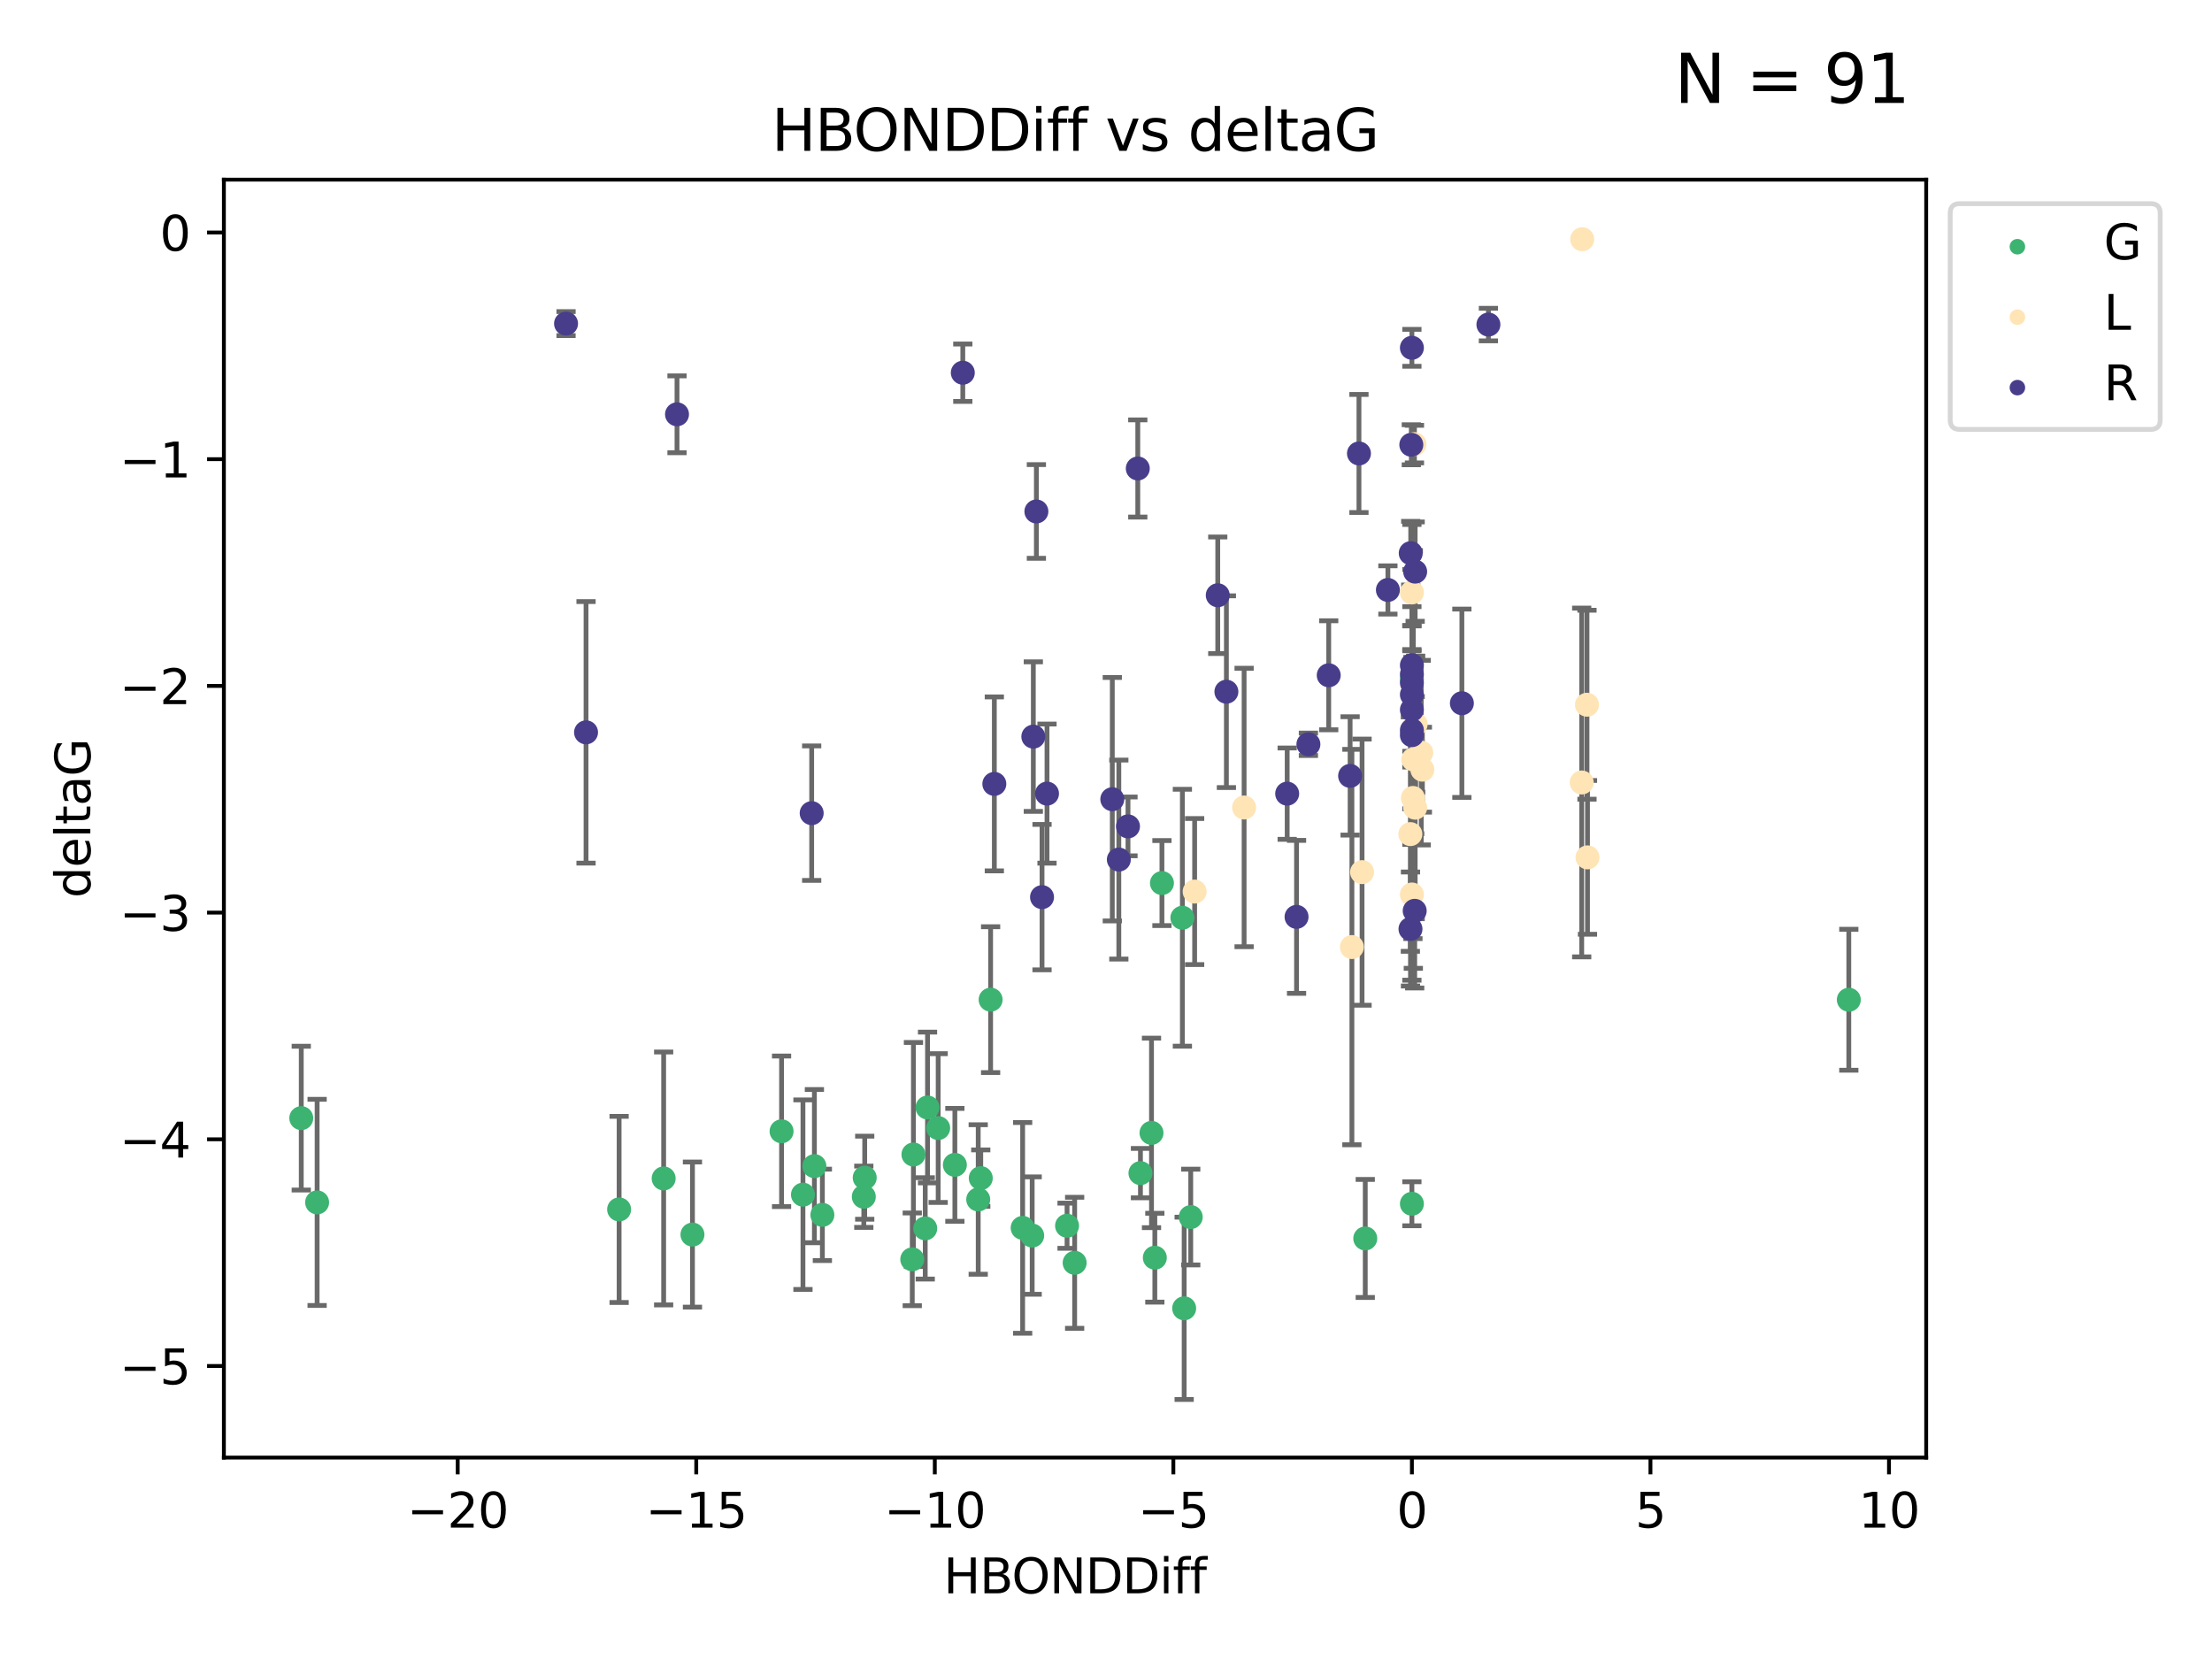 <?xml version="1.0" encoding="utf-8" standalone="no"?>
<!DOCTYPE svg PUBLIC "-//W3C//DTD SVG 1.1//EN"
  "http://www.w3.org/Graphics/SVG/1.1/DTD/svg11.dtd">
<svg xmlns:xlink="http://www.w3.org/1999/xlink" width="460.8pt" height="345.6pt" viewBox="0 0 460.8 345.6" xmlns="http://www.w3.org/2000/svg" version="1.1">
 <defs>
  <style type="text/css">*{stroke-linejoin: round; stroke-linecap: butt}</style>
 </defs>
 <g id="figure_1">
  <g id="patch_1">
   <path d="M 0 345.6 
L 460.8 345.6 
L 460.8 0 
L 0 0 
z
" style="fill: #ffffff"/>
  </g>
  <g id="axes_1">
   <g id="patch_2">
    <path d="M 46.64 303.64 
L 401.26 303.64 
L 401.26 37.422 
L 46.64 37.422 
z
" style="fill: #ffffff"/>
   </g>
   <g id="PathCollection_1">
    <defs>
     <path id="mf905377da4" d="M 0 1.118 
C 0.297 1.118 0.581 1 0.791 0.791 
C 1 0.581 1.118 0.297 1.118 0 
C 1.118 -0.297 1 -0.581 0.791 -0.791 
C 0.581 -1 0.297 -1.118 0 -1.118 
C -0.297 -1.118 -0.581 -1 -0.791 -0.791 
C -1 -0.581 -1.118 -0.297 -1.118 0 
C -1.118 0.297 -1 0.581 -0.791 0.791 
C -0.581 1 -0.297 1.118 0 1.118 
z
" style="stroke: #3cb371"/>
    </defs>
    <g clip-path="url(#pcdb3e1260f)">
     <use xlink:href="#mf905377da4" x="294.124" y="250.77" style="fill: #3cb371; stroke: #3cb371"/>
     <use xlink:href="#mf905377da4" x="144.251" y="257.184" style="fill: #3cb371; stroke: #3cb371"/>
     <use xlink:href="#mf905377da4" x="240.573" y="262.001" style="fill: #3cb371; stroke: #3cb371"/>
     <use xlink:href="#mf905377da4" x="128.972" y="251.945" style="fill: #3cb371; stroke: #3cb371"/>
     <use xlink:href="#mf905377da4" x="246.683" y="272.547" style="fill: #3cb371; stroke: #3cb371"/>
     <use xlink:href="#mf905377da4" x="179.946" y="249.302" style="fill: #3cb371; stroke: #3cb371"/>
     <use xlink:href="#mf905377da4" x="66.062" y="250.481" style="fill: #3cb371; stroke: #3cb371"/>
     <use xlink:href="#mf905377da4" x="223.869" y="263.066" style="fill: #3cb371; stroke: #3cb371"/>
     <use xlink:href="#mf905377da4" x="222.287" y="255.342" style="fill: #3cb371; stroke: #3cb371"/>
     <use xlink:href="#mf905377da4" x="180.137" y="245.334" style="fill: #3cb371; stroke: #3cb371"/>
     <use xlink:href="#mf905377da4" x="248.052" y="253.535" style="fill: #3cb371; stroke: #3cb371"/>
     <use xlink:href="#mf905377da4" x="206.363" y="208.247" style="fill: #3cb371; stroke: #3cb371"/>
     <use xlink:href="#mf905377da4" x="203.78" y="249.873" style="fill: #3cb371; stroke: #3cb371"/>
     <use xlink:href="#mf905377da4" x="169.654" y="242.925" style="fill: #3cb371; stroke: #3cb371"/>
     <use xlink:href="#mf905377da4" x="190.041" y="262.343" style="fill: #3cb371; stroke: #3cb371"/>
     <use xlink:href="#mf905377da4" x="162.815" y="235.671" style="fill: #3cb371; stroke: #3cb371"/>
     <use xlink:href="#mf905377da4" x="385.141" y="208.265" style="fill: #3cb371; stroke: #3cb371"/>
     <use xlink:href="#mf905377da4" x="215.022" y="257.39" style="fill: #3cb371; stroke: #3cb371"/>
     <use xlink:href="#mf905377da4" x="204.311" y="245.427" style="fill: #3cb371; stroke: #3cb371"/>
     <use xlink:href="#mf905377da4" x="213.036" y="255.789" style="fill: #3cb371; stroke: #3cb371"/>
     <use xlink:href="#mf905377da4" x="237.577" y="244.384" style="fill: #3cb371; stroke: #3cb371"/>
     <use xlink:href="#mf905377da4" x="171.315" y="253.077" style="fill: #3cb371; stroke: #3cb371"/>
     <use xlink:href="#mf905377da4" x="192.744" y="255.893" style="fill: #3cb371; stroke: #3cb371"/>
     <use xlink:href="#mf905377da4" x="284.409" y="257.992" style="fill: #3cb371; stroke: #3cb371"/>
     <use xlink:href="#mf905377da4" x="242.053" y="183.96" style="fill: #3cb371; stroke: #3cb371"/>
     <use xlink:href="#mf905377da4" x="167.271" y="248.869" style="fill: #3cb371; stroke: #3cb371"/>
     <use xlink:href="#mf905377da4" x="195.439" y="234.996" style="fill: #3cb371; stroke: #3cb371"/>
     <use xlink:href="#mf905377da4" x="198.917" y="242.663" style="fill: #3cb371; stroke: #3cb371"/>
     <use xlink:href="#mf905377da4" x="193.221" y="230.713" style="fill: #3cb371; stroke: #3cb371"/>
     <use xlink:href="#mf905377da4" x="62.759" y="232.926" style="fill: #3cb371; stroke: #3cb371"/>
     <use xlink:href="#mf905377da4" x="190.287" y="240.504" style="fill: #3cb371; stroke: #3cb371"/>
     <use xlink:href="#mf905377da4" x="246.312" y="191.182" style="fill: #3cb371; stroke: #3cb371"/>
     <use xlink:href="#mf905377da4" x="138.251" y="245.492" style="fill: #3cb371; stroke: #3cb371"/>
     <use xlink:href="#mf905377da4" x="239.879" y="236.001" style="fill: #3cb371; stroke: #3cb371"/>
     <use xlink:href="#mf905377da4" x="294.124" y="141.439" style="fill: #3cb371; stroke: #3cb371"/>
    </g>
   </g>
   <g id="PathCollection_2">
    <defs>
     <path id="m342d9f638b" d="M 0 1.118 
C 0.297 1.118 0.581 1 0.791 0.791 
C 1 0.581 1.118 0.297 1.118 0 
C 1.118 -0.297 1 -0.581 0.791 -0.791 
C 0.581 -1 0.297 -1.118 0 -1.118 
C -0.297 -1.118 -0.581 -1 -0.791 -0.791 
C -1 -0.581 -1.118 -0.297 -1.118 0 
C -1.118 0.297 -1 0.581 -0.791 0.791 
C -0.581 1 -0.297 1.118 0 1.118 
z
" style="stroke: #ffe4b5"/>
    </defs>
    <g clip-path="url(#pcdb3e1260f)">
     <use xlink:href="#m342d9f638b" x="329.6" y="49.835" style="fill: #ffe4b5; stroke: #ffe4b5"/>
     <use xlink:href="#m342d9f638b" x="296.07" y="156.785" style="fill: #ffe4b5; stroke: #ffe4b5"/>
     <use xlink:href="#m342d9f638b" x="294.34" y="166.231" style="fill: #ffe4b5; stroke: #ffe4b5"/>
     <use xlink:href="#m342d9f638b" x="294.905" y="150.85" style="fill: #ffe4b5; stroke: #ffe4b5"/>
     <use xlink:href="#m342d9f638b" x="294.124" y="186.341" style="fill: #ffe4b5; stroke: #ffe4b5"/>
     <use xlink:href="#m342d9f638b" x="259.171" y="168.213" style="fill: #ffe4b5; stroke: #ffe4b5"/>
     <use xlink:href="#m342d9f638b" x="294.655" y="92.516" style="fill: #ffe4b5; stroke: #ffe4b5"/>
     <use xlink:href="#m342d9f638b" x="283.742" y="181.68" style="fill: #ffe4b5; stroke: #ffe4b5"/>
     <use xlink:href="#m342d9f638b" x="294.124" y="123.419" style="fill: #ffe4b5; stroke: #ffe4b5"/>
     <use xlink:href="#m342d9f638b" x="296.307" y="160.337" style="fill: #ffe4b5; stroke: #ffe4b5"/>
     <use xlink:href="#m342d9f638b" x="329.498" y="163.005" style="fill: #ffe4b5; stroke: #ffe4b5"/>
     <use xlink:href="#m342d9f638b" x="248.866" y="185.729" style="fill: #ffe4b5; stroke: #ffe4b5"/>
     <use xlink:href="#m342d9f638b" x="293.804" y="173.76" style="fill: #ffe4b5; stroke: #ffe4b5"/>
     <use xlink:href="#m342d9f638b" x="330.705" y="178.605" style="fill: #ffe4b5; stroke: #ffe4b5"/>
     <use xlink:href="#m342d9f638b" x="294.42" y="158.209" style="fill: #ffe4b5; stroke: #ffe4b5"/>
     <use xlink:href="#m342d9f638b" x="281.626" y="197.287" style="fill: #ffe4b5; stroke: #ffe4b5"/>
     <use xlink:href="#m342d9f638b" x="294.804" y="168.253" style="fill: #ffe4b5; stroke: #ffe4b5"/>
     <use xlink:href="#m342d9f638b" x="330.598" y="146.804" style="fill: #ffe4b5; stroke: #ffe4b5"/>
    </g>
   </g>
   <g id="PathCollection_3">
    <defs>
     <path id="m73c2e43889" d="M 0 1.118 
C 0.297 1.118 0.581 1 0.791 0.791 
C 1 0.581 1.118 0.297 1.118 0 
C 1.118 -0.297 1 -0.581 0.791 -0.791 
C 0.581 -1 0.297 -1.118 0 -1.118 
C -0.297 -1.118 -0.581 -1 -0.791 -0.791 
C -1 -0.581 -1.118 -0.297 -1.118 0 
C -1.118 0.297 -1 0.581 -0.791 0.791 
C -0.581 1 -0.297 1.118 0 1.118 
z
" style="stroke: #483d8b"/>
    </defs>
    <g clip-path="url(#pcdb3e1260f)">
     <use xlink:href="#m73c2e43889" x="141.033" y="86.306" style="fill: #483d8b; stroke: #483d8b"/>
     <use xlink:href="#m73c2e43889" x="117.918" y="67.411" style="fill: #483d8b; stroke: #483d8b"/>
     <use xlink:href="#m73c2e43889" x="200.569" y="77.644" style="fill: #483d8b; stroke: #483d8b"/>
     <use xlink:href="#m73c2e43889" x="122.082" y="152.562" style="fill: #483d8b; stroke: #483d8b"/>
     <use xlink:href="#m73c2e43889" x="270.095" y="190.999" style="fill: #483d8b; stroke: #483d8b"/>
     <use xlink:href="#m73c2e43889" x="293.882" y="115.236" style="fill: #483d8b; stroke: #483d8b"/>
     <use xlink:href="#m73c2e43889" x="215.897" y="106.546" style="fill: #483d8b; stroke: #483d8b"/>
     <use xlink:href="#m73c2e43889" x="217.074" y="186.891" style="fill: #483d8b; stroke: #483d8b"/>
     <use xlink:href="#m73c2e43889" x="294.124" y="142.24" style="fill: #483d8b; stroke: #483d8b"/>
     <use xlink:href="#m73c2e43889" x="294.124" y="152.122" style="fill: #483d8b; stroke: #483d8b"/>
     <use xlink:href="#m73c2e43889" x="294.708" y="189.741" style="fill: #483d8b; stroke: #483d8b"/>
     <use xlink:href="#m73c2e43889" x="294.124" y="147.866" style="fill: #483d8b; stroke: #483d8b"/>
     <use xlink:href="#m73c2e43889" x="207.138" y="163.301" style="fill: #483d8b; stroke: #483d8b"/>
     <use xlink:href="#m73c2e43889" x="237.021" y="97.594" style="fill: #483d8b; stroke: #483d8b"/>
     <use xlink:href="#m73c2e43889" x="289.125" y="122.899" style="fill: #483d8b; stroke: #483d8b"/>
     <use xlink:href="#m73c2e43889" x="234.981" y="172.154" style="fill: #483d8b; stroke: #483d8b"/>
     <use xlink:href="#m73c2e43889" x="255.48" y="144.094" style="fill: #483d8b; stroke: #483d8b"/>
     <use xlink:href="#m73c2e43889" x="231.712" y="166.49" style="fill: #483d8b; stroke: #483d8b"/>
     <use xlink:href="#m73c2e43889" x="169.088" y="169.394" style="fill: #483d8b; stroke: #483d8b"/>
     <use xlink:href="#m73c2e43889" x="215.261" y="153.451" style="fill: #483d8b; stroke: #483d8b"/>
     <use xlink:href="#m73c2e43889" x="281.253" y="161.631" style="fill: #483d8b; stroke: #483d8b"/>
     <use xlink:href="#m73c2e43889" x="294.124" y="140.475" style="fill: #483d8b; stroke: #483d8b"/>
     <use xlink:href="#m73c2e43889" x="283.095" y="94.465" style="fill: #483d8b; stroke: #483d8b"/>
     <use xlink:href="#m73c2e43889" x="233.073" y="179.065" style="fill: #483d8b; stroke: #483d8b"/>
     <use xlink:href="#m73c2e43889" x="310.063" y="67.612" style="fill: #483d8b; stroke: #483d8b"/>
     <use xlink:href="#m73c2e43889" x="294.124" y="72.452" style="fill: #483d8b; stroke: #483d8b"/>
     <use xlink:href="#m73c2e43889" x="272.564" y="155.051" style="fill: #483d8b; stroke: #483d8b"/>
     <use xlink:href="#m73c2e43889" x="294.002" y="92.652" style="fill: #483d8b; stroke: #483d8b"/>
     <use xlink:href="#m73c2e43889" x="294.801" y="119.081" style="fill: #483d8b; stroke: #483d8b"/>
     <use xlink:href="#m73c2e43889" x="218.111" y="165.322" style="fill: #483d8b; stroke: #483d8b"/>
     <use xlink:href="#m73c2e43889" x="253.681" y="124.005" style="fill: #483d8b; stroke: #483d8b"/>
     <use xlink:href="#m73c2e43889" x="268.143" y="165.33" style="fill: #483d8b; stroke: #483d8b"/>
     <use xlink:href="#m73c2e43889" x="276.797" y="140.673" style="fill: #483d8b; stroke: #483d8b"/>
     <use xlink:href="#m73c2e43889" x="304.535" y="146.498" style="fill: #483d8b; stroke: #483d8b"/>
     <use xlink:href="#m73c2e43889" x="294.124" y="138.588" style="fill: #483d8b; stroke: #483d8b"/>
     <use xlink:href="#m73c2e43889" x="293.831" y="193.528" style="fill: #483d8b; stroke: #483d8b"/>
     <use xlink:href="#m73c2e43889" x="294.124" y="144.696" style="fill: #483d8b; stroke: #483d8b"/>
     <use xlink:href="#m73c2e43889" x="294.124" y="153.15" style="fill: #483d8b; stroke: #483d8b"/>
    </g>
   </g>
   <g id="matplotlib.axis_1">
    <g id="xtick_1">
     <g id="line2d_1">
      <defs>
       <path id="mfa9d97a374" d="M 0 0 
L 0 3.5 
" style="stroke: #000000; stroke-width: 0.8"/>
      </defs>
      <g>
       <use xlink:href="#mfa9d97a374" x="95.348" y="303.64" style="stroke: #000000; stroke-width: 0.8"/>
      </g>
     </g>
     <g id="text_1">
      <!-- −20 -->
      <g transform="translate(84.795 318.238)scale(0.1 -0.1)">
       <defs>
        <path id="DejaVuSans-2212" d="M 678 2272 
L 4684 2272 
L 4684 1741 
L 678 1741 
L 678 2272 
z
" transform="scale(0.016)"/>
        <path id="DejaVuSans-32" d="M 1228 531 
L 3431 531 
L 3431 0 
L 469 0 
L 469 531 
Q 828 903 1448 1529 
Q 2069 2156 2228 2338 
Q 2531 2678 2651 2914 
Q 2772 3150 2772 3378 
Q 2772 3750 2511 3984 
Q 2250 4219 1831 4219 
Q 1534 4219 1204 4116 
Q 875 4013 500 3803 
L 500 4441 
Q 881 4594 1212 4672 
Q 1544 4750 1819 4750 
Q 2544 4750 2975 4387 
Q 3406 4025 3406 3419 
Q 3406 3131 3298 2873 
Q 3191 2616 2906 2266 
Q 2828 2175 2409 1742 
Q 1991 1309 1228 531 
z
" transform="scale(0.016)"/>
        <path id="DejaVuSans-30" d="M 2034 4250 
Q 1547 4250 1301 3770 
Q 1056 3291 1056 2328 
Q 1056 1369 1301 889 
Q 1547 409 2034 409 
Q 2525 409 2770 889 
Q 3016 1369 3016 2328 
Q 3016 3291 2770 3770 
Q 2525 4250 2034 4250 
z
M 2034 4750 
Q 2819 4750 3233 4129 
Q 3647 3509 3647 2328 
Q 3647 1150 3233 529 
Q 2819 -91 2034 -91 
Q 1250 -91 836 529 
Q 422 1150 422 2328 
Q 422 3509 836 4129 
Q 1250 4750 2034 4750 
z
" transform="scale(0.016)"/>
       </defs>
       <use xlink:href="#DejaVuSans-2212"/>
       <use xlink:href="#DejaVuSans-32" x="83.789"/>
       <use xlink:href="#DejaVuSans-30" x="147.412"/>
      </g>
     </g>
    </g>
    <g id="xtick_2">
     <g id="line2d_2">
      <g>
       <use xlink:href="#mfa9d97a374" x="145.042" y="303.64" style="stroke: #000000; stroke-width: 0.8"/>
      </g>
     </g>
     <g id="text_2">
      <!-- −15 -->
      <g transform="translate(134.489 318.238)scale(0.1 -0.1)">
       <defs>
        <path id="DejaVuSans-31" d="M 794 531 
L 1825 531 
L 1825 4091 
L 703 3866 
L 703 4441 
L 1819 4666 
L 2450 4666 
L 2450 531 
L 3481 531 
L 3481 0 
L 794 0 
L 794 531 
z
" transform="scale(0.016)"/>
        <path id="DejaVuSans-35" d="M 691 4666 
L 3169 4666 
L 3169 4134 
L 1269 4134 
L 1269 2991 
Q 1406 3038 1543 3061 
Q 1681 3084 1819 3084 
Q 2600 3084 3056 2656 
Q 3513 2228 3513 1497 
Q 3513 744 3044 326 
Q 2575 -91 1722 -91 
Q 1428 -91 1123 -41 
Q 819 9 494 109 
L 494 744 
Q 775 591 1075 516 
Q 1375 441 1709 441 
Q 2250 441 2565 725 
Q 2881 1009 2881 1497 
Q 2881 1984 2565 2268 
Q 2250 2553 1709 2553 
Q 1456 2553 1204 2497 
Q 953 2441 691 2322 
L 691 4666 
z
" transform="scale(0.016)"/>
       </defs>
       <use xlink:href="#DejaVuSans-2212"/>
       <use xlink:href="#DejaVuSans-31" x="83.789"/>
       <use xlink:href="#DejaVuSans-35" x="147.412"/>
      </g>
     </g>
    </g>
    <g id="xtick_3">
     <g id="line2d_3">
      <g>
       <use xlink:href="#mfa9d97a374" x="194.736" y="303.64" style="stroke: #000000; stroke-width: 0.8"/>
      </g>
     </g>
     <g id="text_3">
      <!-- −10 -->
      <g transform="translate(184.183 318.238)scale(0.1 -0.1)">
       <use xlink:href="#DejaVuSans-2212"/>
       <use xlink:href="#DejaVuSans-31" x="83.789"/>
       <use xlink:href="#DejaVuSans-30" x="147.412"/>
      </g>
     </g>
    </g>
    <g id="xtick_4">
     <g id="line2d_4">
      <g>
       <use xlink:href="#mfa9d97a374" x="244.43" y="303.64" style="stroke: #000000; stroke-width: 0.8"/>
      </g>
     </g>
     <g id="text_4">
      <!-- −5 -->
      <g transform="translate(237.059 318.238)scale(0.1 -0.1)">
       <use xlink:href="#DejaVuSans-2212"/>
       <use xlink:href="#DejaVuSans-35" x="83.789"/>
      </g>
     </g>
    </g>
    <g id="xtick_5">
     <g id="line2d_5">
      <g>
       <use xlink:href="#mfa9d97a374" x="294.124" y="303.64" style="stroke: #000000; stroke-width: 0.8"/>
      </g>
     </g>
     <g id="text_5">
      <!-- 0 -->
      <g transform="translate(290.943 318.238)scale(0.1 -0.1)">
       <use xlink:href="#DejaVuSans-30"/>
      </g>
     </g>
    </g>
    <g id="xtick_6">
     <g id="line2d_6">
      <g>
       <use xlink:href="#mfa9d97a374" x="343.818" y="303.64" style="stroke: #000000; stroke-width: 0.8"/>
      </g>
     </g>
     <g id="text_6">
      <!-- 5 -->
      <g transform="translate(340.637 318.238)scale(0.1 -0.1)">
       <use xlink:href="#DejaVuSans-35"/>
      </g>
     </g>
    </g>
    <g id="xtick_7">
     <g id="line2d_7">
      <g>
       <use xlink:href="#mfa9d97a374" x="393.512" y="303.64" style="stroke: #000000; stroke-width: 0.8"/>
      </g>
     </g>
     <g id="text_7">
      <!-- 10 -->
      <g transform="translate(387.15 318.238)scale(0.1 -0.1)">
       <use xlink:href="#DejaVuSans-31"/>
       <use xlink:href="#DejaVuSans-30" x="63.623"/>
      </g>
     </g>
    </g>
    <g id="text_8">
     <!-- HBONDDiff -->
     <g transform="translate(196.561 331.917)scale(0.1 -0.1)">
      <defs>
       <path id="DejaVuSans-48" d="M 628 4666 
L 1259 4666 
L 1259 2753 
L 3553 2753 
L 3553 4666 
L 4184 4666 
L 4184 0 
L 3553 0 
L 3553 2222 
L 1259 2222 
L 1259 0 
L 628 0 
L 628 4666 
z
" transform="scale(0.016)"/>
       <path id="DejaVuSans-42" d="M 1259 2228 
L 1259 519 
L 2272 519 
Q 2781 519 3026 730 
Q 3272 941 3272 1375 
Q 3272 1813 3026 2020 
Q 2781 2228 2272 2228 
L 1259 2228 
z
M 1259 4147 
L 1259 2741 
L 2194 2741 
Q 2656 2741 2882 2914 
Q 3109 3088 3109 3444 
Q 3109 3797 2882 3972 
Q 2656 4147 2194 4147 
L 1259 4147 
z
M 628 4666 
L 2241 4666 
Q 2963 4666 3353 4366 
Q 3744 4066 3744 3513 
Q 3744 3084 3544 2831 
Q 3344 2578 2956 2516 
Q 3422 2416 3680 2098 
Q 3938 1781 3938 1306 
Q 3938 681 3513 340 
Q 3088 0 2303 0 
L 628 0 
L 628 4666 
z
" transform="scale(0.016)"/>
       <path id="DejaVuSans-4f" d="M 2522 4238 
Q 1834 4238 1429 3725 
Q 1025 3213 1025 2328 
Q 1025 1447 1429 934 
Q 1834 422 2522 422 
Q 3209 422 3611 934 
Q 4013 1447 4013 2328 
Q 4013 3213 3611 3725 
Q 3209 4238 2522 4238 
z
M 2522 4750 
Q 3503 4750 4090 4092 
Q 4678 3434 4678 2328 
Q 4678 1225 4090 567 
Q 3503 -91 2522 -91 
Q 1538 -91 948 565 
Q 359 1222 359 2328 
Q 359 3434 948 4092 
Q 1538 4750 2522 4750 
z
" transform="scale(0.016)"/>
       <path id="DejaVuSans-4e" d="M 628 4666 
L 1478 4666 
L 3547 763 
L 3547 4666 
L 4159 4666 
L 4159 0 
L 3309 0 
L 1241 3903 
L 1241 0 
L 628 0 
L 628 4666 
z
" transform="scale(0.016)"/>
       <path id="DejaVuSans-44" d="M 1259 4147 
L 1259 519 
L 2022 519 
Q 2988 519 3436 956 
Q 3884 1394 3884 2338 
Q 3884 3275 3436 3711 
Q 2988 4147 2022 4147 
L 1259 4147 
z
M 628 4666 
L 1925 4666 
Q 3281 4666 3915 4102 
Q 4550 3538 4550 2338 
Q 4550 1131 3912 565 
Q 3275 0 1925 0 
L 628 0 
L 628 4666 
z
" transform="scale(0.016)"/>
       <path id="DejaVuSans-69" d="M 603 3500 
L 1178 3500 
L 1178 0 
L 603 0 
L 603 3500 
z
M 603 4863 
L 1178 4863 
L 1178 4134 
L 603 4134 
L 603 4863 
z
" transform="scale(0.016)"/>
       <path id="DejaVuSans-66" d="M 2375 4863 
L 2375 4384 
L 1825 4384 
Q 1516 4384 1395 4259 
Q 1275 4134 1275 3809 
L 1275 3500 
L 2222 3500 
L 2222 3053 
L 1275 3053 
L 1275 0 
L 697 0 
L 697 3053 
L 147 3053 
L 147 3500 
L 697 3500 
L 697 3744 
Q 697 4328 969 4595 
Q 1241 4863 1831 4863 
L 2375 4863 
z
" transform="scale(0.016)"/>
      </defs>
      <use xlink:href="#DejaVuSans-48"/>
      <use xlink:href="#DejaVuSans-42" x="75.195"/>
      <use xlink:href="#DejaVuSans-4f" x="142.049"/>
      <use xlink:href="#DejaVuSans-4e" x="220.76"/>
      <use xlink:href="#DejaVuSans-44" x="295.564"/>
      <use xlink:href="#DejaVuSans-44" x="372.566"/>
      <use xlink:href="#DejaVuSans-69" x="449.568"/>
      <use xlink:href="#DejaVuSans-66" x="477.352"/>
      <use xlink:href="#DejaVuSans-66" x="512.557"/>
     </g>
    </g>
   </g>
   <g id="matplotlib.axis_2">
    <g id="ytick_1">
     <g id="line2d_8">
      <defs>
       <path id="m95153b4134" d="M 0 0 
L -3.5 0 
" style="stroke: #000000; stroke-width: 0.8"/>
      </defs>
      <g>
       <use xlink:href="#m95153b4134" x="46.64" y="284.561" style="stroke: #000000; stroke-width: 0.8"/>
      </g>
     </g>
     <g id="text_9">
      <!-- −5 -->
      <g transform="translate(24.898 288.36)scale(0.1 -0.1)">
       <use xlink:href="#DejaVuSans-2212"/>
       <use xlink:href="#DejaVuSans-35" x="83.789"/>
      </g>
     </g>
    </g>
    <g id="ytick_2">
     <g id="line2d_9">
      <g>
       <use xlink:href="#m95153b4134" x="46.64" y="237.336" style="stroke: #000000; stroke-width: 0.8"/>
      </g>
     </g>
     <g id="text_10">
      <!-- −4 -->
      <g transform="translate(24.898 241.135)scale(0.1 -0.1)">
       <defs>
        <path id="DejaVuSans-34" d="M 2419 4116 
L 825 1625 
L 2419 1625 
L 2419 4116 
z
M 2253 4666 
L 3047 4666 
L 3047 1625 
L 3713 1625 
L 3713 1100 
L 3047 1100 
L 3047 0 
L 2419 0 
L 2419 1100 
L 313 1100 
L 313 1709 
L 2253 4666 
z
" transform="scale(0.016)"/>
       </defs>
       <use xlink:href="#DejaVuSans-2212"/>
       <use xlink:href="#DejaVuSans-34" x="83.789"/>
      </g>
     </g>
    </g>
    <g id="ytick_3">
     <g id="line2d_10">
      <g>
       <use xlink:href="#m95153b4134" x="46.64" y="190.11" style="stroke: #000000; stroke-width: 0.8"/>
      </g>
     </g>
     <g id="text_11">
      <!-- −3 -->
      <g transform="translate(24.898 193.909)scale(0.1 -0.1)">
       <defs>
        <path id="DejaVuSans-33" d="M 2597 2516 
Q 3050 2419 3304 2112 
Q 3559 1806 3559 1356 
Q 3559 666 3084 287 
Q 2609 -91 1734 -91 
Q 1441 -91 1130 -33 
Q 819 25 488 141 
L 488 750 
Q 750 597 1062 519 
Q 1375 441 1716 441 
Q 2309 441 2620 675 
Q 2931 909 2931 1356 
Q 2931 1769 2642 2001 
Q 2353 2234 1838 2234 
L 1294 2234 
L 1294 2753 
L 1863 2753 
Q 2328 2753 2575 2939 
Q 2822 3125 2822 3475 
Q 2822 3834 2567 4026 
Q 2313 4219 1838 4219 
Q 1578 4219 1281 4162 
Q 984 4106 628 3988 
L 628 4550 
Q 988 4650 1302 4700 
Q 1616 4750 1894 4750 
Q 2613 4750 3031 4423 
Q 3450 4097 3450 3541 
Q 3450 3153 3228 2886 
Q 3006 2619 2597 2516 
z
" transform="scale(0.016)"/>
       </defs>
       <use xlink:href="#DejaVuSans-2212"/>
       <use xlink:href="#DejaVuSans-33" x="83.789"/>
      </g>
     </g>
    </g>
    <g id="ytick_4">
     <g id="line2d_11">
      <g>
       <use xlink:href="#m95153b4134" x="46.64" y="142.885" style="stroke: #000000; stroke-width: 0.8"/>
      </g>
     </g>
     <g id="text_12">
      <!-- −2 -->
      <g transform="translate(24.898 146.684)scale(0.1 -0.1)">
       <use xlink:href="#DejaVuSans-2212"/>
       <use xlink:href="#DejaVuSans-32" x="83.789"/>
      </g>
     </g>
    </g>
    <g id="ytick_5">
     <g id="line2d_12">
      <g>
       <use xlink:href="#m95153b4134" x="46.64" y="95.659" style="stroke: #000000; stroke-width: 0.8"/>
      </g>
     </g>
     <g id="text_13">
      <!-- −1 -->
      <g transform="translate(24.898 99.458)scale(0.1 -0.1)">
       <use xlink:href="#DejaVuSans-2212"/>
       <use xlink:href="#DejaVuSans-31" x="83.789"/>
      </g>
     </g>
    </g>
    <g id="ytick_6">
     <g id="line2d_13">
      <g>
       <use xlink:href="#m95153b4134" x="46.64" y="48.433" style="stroke: #000000; stroke-width: 0.8"/>
      </g>
     </g>
     <g id="text_14">
      <!-- 0 -->
      <g transform="translate(33.278 52.233)scale(0.1 -0.1)">
       <use xlink:href="#DejaVuSans-30"/>
      </g>
     </g>
    </g>
    <g id="text_15">
     <!-- deltaG -->
     <g transform="translate(18.818 187.069)rotate(-90)scale(0.1 -0.1)">
      <defs>
       <path id="DejaVuSans-64" d="M 2906 2969 
L 2906 4863 
L 3481 4863 
L 3481 0 
L 2906 0 
L 2906 525 
Q 2725 213 2448 61 
Q 2172 -91 1784 -91 
Q 1150 -91 751 415 
Q 353 922 353 1747 
Q 353 2572 751 3078 
Q 1150 3584 1784 3584 
Q 2172 3584 2448 3432 
Q 2725 3281 2906 2969 
z
M 947 1747 
Q 947 1113 1208 752 
Q 1469 391 1925 391 
Q 2381 391 2643 752 
Q 2906 1113 2906 1747 
Q 2906 2381 2643 2742 
Q 2381 3103 1925 3103 
Q 1469 3103 1208 2742 
Q 947 2381 947 1747 
z
" transform="scale(0.016)"/>
       <path id="DejaVuSans-65" d="M 3597 1894 
L 3597 1613 
L 953 1613 
Q 991 1019 1311 708 
Q 1631 397 2203 397 
Q 2534 397 2845 478 
Q 3156 559 3463 722 
L 3463 178 
Q 3153 47 2828 -22 
Q 2503 -91 2169 -91 
Q 1331 -91 842 396 
Q 353 884 353 1716 
Q 353 2575 817 3079 
Q 1281 3584 2069 3584 
Q 2775 3584 3186 3129 
Q 3597 2675 3597 1894 
z
M 3022 2063 
Q 3016 2534 2758 2815 
Q 2500 3097 2075 3097 
Q 1594 3097 1305 2825 
Q 1016 2553 972 2059 
L 3022 2063 
z
" transform="scale(0.016)"/>
       <path id="DejaVuSans-6c" d="M 603 4863 
L 1178 4863 
L 1178 0 
L 603 0 
L 603 4863 
z
" transform="scale(0.016)"/>
       <path id="DejaVuSans-74" d="M 1172 4494 
L 1172 3500 
L 2356 3500 
L 2356 3053 
L 1172 3053 
L 1172 1153 
Q 1172 725 1289 603 
Q 1406 481 1766 481 
L 2356 481 
L 2356 0 
L 1766 0 
Q 1100 0 847 248 
Q 594 497 594 1153 
L 594 3053 
L 172 3053 
L 172 3500 
L 594 3500 
L 594 4494 
L 1172 4494 
z
" transform="scale(0.016)"/>
       <path id="DejaVuSans-61" d="M 2194 1759 
Q 1497 1759 1228 1600 
Q 959 1441 959 1056 
Q 959 750 1161 570 
Q 1363 391 1709 391 
Q 2188 391 2477 730 
Q 2766 1069 2766 1631 
L 2766 1759 
L 2194 1759 
z
M 3341 1997 
L 3341 0 
L 2766 0 
L 2766 531 
Q 2569 213 2275 61 
Q 1981 -91 1556 -91 
Q 1019 -91 701 211 
Q 384 513 384 1019 
Q 384 1609 779 1909 
Q 1175 2209 1959 2209 
L 2766 2209 
L 2766 2266 
Q 2766 2663 2505 2880 
Q 2244 3097 1772 3097 
Q 1472 3097 1187 3025 
Q 903 2953 641 2809 
L 641 3341 
Q 956 3463 1253 3523 
Q 1550 3584 1831 3584 
Q 2591 3584 2966 3190 
Q 3341 2797 3341 1997 
z
" transform="scale(0.016)"/>
       <path id="DejaVuSans-47" d="M 3809 666 
L 3809 1919 
L 2778 1919 
L 2778 2438 
L 4434 2438 
L 4434 434 
Q 4069 175 3628 42 
Q 3188 -91 2688 -91 
Q 1594 -91 976 548 
Q 359 1188 359 2328 
Q 359 3472 976 4111 
Q 1594 4750 2688 4750 
Q 3144 4750 3555 4637 
Q 3966 4525 4313 4306 
L 4313 3634 
Q 3963 3931 3569 4081 
Q 3175 4231 2741 4231 
Q 1884 4231 1454 3753 
Q 1025 3275 1025 2328 
Q 1025 1384 1454 906 
Q 1884 428 2741 428 
Q 3075 428 3337 486 
Q 3600 544 3809 666 
z
" transform="scale(0.016)"/>
      </defs>
      <use xlink:href="#DejaVuSans-64"/>
      <use xlink:href="#DejaVuSans-65" x="63.477"/>
      <use xlink:href="#DejaVuSans-6c" x="125"/>
      <use xlink:href="#DejaVuSans-74" x="152.783"/>
      <use xlink:href="#DejaVuSans-61" x="191.992"/>
      <use xlink:href="#DejaVuSans-47" x="253.271"/>
     </g>
    </g>
   </g>
   <g id="LineCollection_1">
    <path d="M 294.124 255.353 
L 294.124 246.186 
" clip-path="url(#pcdb3e1260f)" style="fill: none; stroke: #696969"/>
    <path d="M 144.251 272.298 
L 144.251 242.07 
" clip-path="url(#pcdb3e1260f)" style="fill: none; stroke: #696969"/>
    <path d="M 240.573 271.259 
L 240.573 252.742 
" clip-path="url(#pcdb3e1260f)" style="fill: none; stroke: #696969"/>
    <path d="M 128.972 271.33 
L 128.972 232.559 
" clip-path="url(#pcdb3e1260f)" style="fill: none; stroke: #696969"/>
    <path d="M 246.683 291.539 
L 246.683 253.556 
" clip-path="url(#pcdb3e1260f)" style="fill: none; stroke: #696969"/>
    <path d="M 179.946 255.689 
L 179.946 242.915 
" clip-path="url(#pcdb3e1260f)" style="fill: none; stroke: #696969"/>
    <path d="M 66.062 271.954 
L 66.062 229.009 
" clip-path="url(#pcdb3e1260f)" style="fill: none; stroke: #696969"/>
    <path d="M 223.869 276.715 
L 223.869 249.417 
" clip-path="url(#pcdb3e1260f)" style="fill: none; stroke: #696969"/>
    <path d="M 222.287 260.048 
L 222.287 250.636 
" clip-path="url(#pcdb3e1260f)" style="fill: none; stroke: #696969"/>
    <path d="M 180.137 253.986 
L 180.137 236.683 
" clip-path="url(#pcdb3e1260f)" style="fill: none; stroke: #696969"/>
    <path d="M 248.052 263.508 
L 248.052 243.561 
" clip-path="url(#pcdb3e1260f)" style="fill: none; stroke: #696969"/>
    <path d="M 206.363 223.438 
L 206.363 193.056 
" clip-path="url(#pcdb3e1260f)" style="fill: none; stroke: #696969"/>
    <path d="M 203.78 265.447 
L 203.78 234.3 
" clip-path="url(#pcdb3e1260f)" style="fill: none; stroke: #696969"/>
    <path d="M 169.654 258.885 
L 169.654 226.964 
" clip-path="url(#pcdb3e1260f)" style="fill: none; stroke: #696969"/>
    <path d="M 190.041 272.003 
L 190.041 252.684 
" clip-path="url(#pcdb3e1260f)" style="fill: none; stroke: #696969"/>
    <path d="M 162.815 251.352 
L 162.815 219.99 
" clip-path="url(#pcdb3e1260f)" style="fill: none; stroke: #696969"/>
    <path d="M 385.141 222.946 
L 385.141 193.584 
" clip-path="url(#pcdb3e1260f)" style="fill: none; stroke: #696969"/>
    <path d="M 215.022 269.618 
L 215.022 245.162 
" clip-path="url(#pcdb3e1260f)" style="fill: none; stroke: #696969"/>
    <path d="M 204.311 251.307 
L 204.311 239.547 
" clip-path="url(#pcdb3e1260f)" style="fill: none; stroke: #696969"/>
    <path d="M 213.036 277.736 
L 213.036 233.842 
" clip-path="url(#pcdb3e1260f)" style="fill: none; stroke: #696969"/>
    <path d="M 237.577 249.529 
L 237.577 239.239 
" clip-path="url(#pcdb3e1260f)" style="fill: none; stroke: #696969"/>
    <path d="M 171.315 262.6 
L 171.315 243.555 
" clip-path="url(#pcdb3e1260f)" style="fill: none; stroke: #696969"/>
    <path d="M 192.744 266.455 
L 192.744 245.332 
" clip-path="url(#pcdb3e1260f)" style="fill: none; stroke: #696969"/>
    <path d="M 284.409 270.286 
L 284.409 245.699 
" clip-path="url(#pcdb3e1260f)" style="fill: none; stroke: #696969"/>
    <path d="M 242.053 192.818 
L 242.053 175.103 
" clip-path="url(#pcdb3e1260f)" style="fill: none; stroke: #696969"/>
    <path d="M 167.271 268.611 
L 167.271 229.128 
" clip-path="url(#pcdb3e1260f)" style="fill: none; stroke: #696969"/>
    <path d="M 195.439 250.49 
L 195.439 219.502 
" clip-path="url(#pcdb3e1260f)" style="fill: none; stroke: #696969"/>
    <path d="M 198.917 254.421 
L 198.917 230.904 
" clip-path="url(#pcdb3e1260f)" style="fill: none; stroke: #696969"/>
    <path d="M 193.221 246.414 
L 193.221 215.011 
" clip-path="url(#pcdb3e1260f)" style="fill: none; stroke: #696969"/>
    <path d="M 62.759 247.902 
L 62.759 217.951 
" clip-path="url(#pcdb3e1260f)" style="fill: none; stroke: #696969"/>
    <path d="M 190.287 263.841 
L 190.287 217.166 
" clip-path="url(#pcdb3e1260f)" style="fill: none; stroke: #696969"/>
    <path d="M 246.312 217.942 
L 246.312 164.423 
" clip-path="url(#pcdb3e1260f)" style="fill: none; stroke: #696969"/>
    <path d="M 138.251 271.837 
L 138.251 219.148 
" clip-path="url(#pcdb3e1260f)" style="fill: none; stroke: #696969"/>
    <path d="M 239.879 255.742 
L 239.879 216.26 
" clip-path="url(#pcdb3e1260f)" style="fill: none; stroke: #696969"/>
    <path d="M 294.124 156.505 
L 294.124 126.373 
" clip-path="url(#pcdb3e1260f)" style="fill: none; stroke: #696969"/>
   </g>
   <g id="line2d_14">
    <defs>
     <path id="mbf6c5ce9e9" d="M 2 0 
L -2 -0 
" style="stroke: #696969"/>
    </defs>
    <g clip-path="url(#pcdb3e1260f)">
     <use xlink:href="#mbf6c5ce9e9" x="294.124" y="255.353" style="fill: #696969; stroke: #696969"/>
     <use xlink:href="#mbf6c5ce9e9" x="144.251" y="272.298" style="fill: #696969; stroke: #696969"/>
     <use xlink:href="#mbf6c5ce9e9" x="240.573" y="271.259" style="fill: #696969; stroke: #696969"/>
     <use xlink:href="#mbf6c5ce9e9" x="128.972" y="271.33" style="fill: #696969; stroke: #696969"/>
     <use xlink:href="#mbf6c5ce9e9" x="246.683" y="291.539" style="fill: #696969; stroke: #696969"/>
     <use xlink:href="#mbf6c5ce9e9" x="179.946" y="255.689" style="fill: #696969; stroke: #696969"/>
     <use xlink:href="#mbf6c5ce9e9" x="66.062" y="271.954" style="fill: #696969; stroke: #696969"/>
     <use xlink:href="#mbf6c5ce9e9" x="223.869" y="276.715" style="fill: #696969; stroke: #696969"/>
     <use xlink:href="#mbf6c5ce9e9" x="222.287" y="260.048" style="fill: #696969; stroke: #696969"/>
     <use xlink:href="#mbf6c5ce9e9" x="180.137" y="253.986" style="fill: #696969; stroke: #696969"/>
     <use xlink:href="#mbf6c5ce9e9" x="248.052" y="263.508" style="fill: #696969; stroke: #696969"/>
     <use xlink:href="#mbf6c5ce9e9" x="206.363" y="223.438" style="fill: #696969; stroke: #696969"/>
     <use xlink:href="#mbf6c5ce9e9" x="203.78" y="265.447" style="fill: #696969; stroke: #696969"/>
     <use xlink:href="#mbf6c5ce9e9" x="169.654" y="258.885" style="fill: #696969; stroke: #696969"/>
     <use xlink:href="#mbf6c5ce9e9" x="190.041" y="272.003" style="fill: #696969; stroke: #696969"/>
     <use xlink:href="#mbf6c5ce9e9" x="162.815" y="251.352" style="fill: #696969; stroke: #696969"/>
     <use xlink:href="#mbf6c5ce9e9" x="385.141" y="222.946" style="fill: #696969; stroke: #696969"/>
     <use xlink:href="#mbf6c5ce9e9" x="215.022" y="269.618" style="fill: #696969; stroke: #696969"/>
     <use xlink:href="#mbf6c5ce9e9" x="204.311" y="251.307" style="fill: #696969; stroke: #696969"/>
     <use xlink:href="#mbf6c5ce9e9" x="213.036" y="277.736" style="fill: #696969; stroke: #696969"/>
     <use xlink:href="#mbf6c5ce9e9" x="237.577" y="249.529" style="fill: #696969; stroke: #696969"/>
     <use xlink:href="#mbf6c5ce9e9" x="171.315" y="262.6" style="fill: #696969; stroke: #696969"/>
     <use xlink:href="#mbf6c5ce9e9" x="192.744" y="266.455" style="fill: #696969; stroke: #696969"/>
     <use xlink:href="#mbf6c5ce9e9" x="284.409" y="270.286" style="fill: #696969; stroke: #696969"/>
     <use xlink:href="#mbf6c5ce9e9" x="242.053" y="192.818" style="fill: #696969; stroke: #696969"/>
     <use xlink:href="#mbf6c5ce9e9" x="167.271" y="268.611" style="fill: #696969; stroke: #696969"/>
     <use xlink:href="#mbf6c5ce9e9" x="195.439" y="250.49" style="fill: #696969; stroke: #696969"/>
     <use xlink:href="#mbf6c5ce9e9" x="198.917" y="254.421" style="fill: #696969; stroke: #696969"/>
     <use xlink:href="#mbf6c5ce9e9" x="193.221" y="246.414" style="fill: #696969; stroke: #696969"/>
     <use xlink:href="#mbf6c5ce9e9" x="62.759" y="247.902" style="fill: #696969; stroke: #696969"/>
     <use xlink:href="#mbf6c5ce9e9" x="190.287" y="263.841" style="fill: #696969; stroke: #696969"/>
     <use xlink:href="#mbf6c5ce9e9" x="246.312" y="217.942" style="fill: #696969; stroke: #696969"/>
     <use xlink:href="#mbf6c5ce9e9" x="138.251" y="271.837" style="fill: #696969; stroke: #696969"/>
     <use xlink:href="#mbf6c5ce9e9" x="239.879" y="255.742" style="fill: #696969; stroke: #696969"/>
     <use xlink:href="#mbf6c5ce9e9" x="294.124" y="156.505" style="fill: #696969; stroke: #696969"/>
    </g>
   </g>
   <g id="line2d_15">
    <g clip-path="url(#pcdb3e1260f)">
     <use xlink:href="#mbf6c5ce9e9" x="294.124" y="246.186" style="fill: #696969; stroke: #696969"/>
     <use xlink:href="#mbf6c5ce9e9" x="144.251" y="242.07" style="fill: #696969; stroke: #696969"/>
     <use xlink:href="#mbf6c5ce9e9" x="240.573" y="252.742" style="fill: #696969; stroke: #696969"/>
     <use xlink:href="#mbf6c5ce9e9" x="128.972" y="232.559" style="fill: #696969; stroke: #696969"/>
     <use xlink:href="#mbf6c5ce9e9" x="246.683" y="253.556" style="fill: #696969; stroke: #696969"/>
     <use xlink:href="#mbf6c5ce9e9" x="179.946" y="242.915" style="fill: #696969; stroke: #696969"/>
     <use xlink:href="#mbf6c5ce9e9" x="66.062" y="229.009" style="fill: #696969; stroke: #696969"/>
     <use xlink:href="#mbf6c5ce9e9" x="223.869" y="249.417" style="fill: #696969; stroke: #696969"/>
     <use xlink:href="#mbf6c5ce9e9" x="222.287" y="250.636" style="fill: #696969; stroke: #696969"/>
     <use xlink:href="#mbf6c5ce9e9" x="180.137" y="236.683" style="fill: #696969; stroke: #696969"/>
     <use xlink:href="#mbf6c5ce9e9" x="248.052" y="243.561" style="fill: #696969; stroke: #696969"/>
     <use xlink:href="#mbf6c5ce9e9" x="206.363" y="193.056" style="fill: #696969; stroke: #696969"/>
     <use xlink:href="#mbf6c5ce9e9" x="203.78" y="234.3" style="fill: #696969; stroke: #696969"/>
     <use xlink:href="#mbf6c5ce9e9" x="169.654" y="226.964" style="fill: #696969; stroke: #696969"/>
     <use xlink:href="#mbf6c5ce9e9" x="190.041" y="252.684" style="fill: #696969; stroke: #696969"/>
     <use xlink:href="#mbf6c5ce9e9" x="162.815" y="219.99" style="fill: #696969; stroke: #696969"/>
     <use xlink:href="#mbf6c5ce9e9" x="385.141" y="193.584" style="fill: #696969; stroke: #696969"/>
     <use xlink:href="#mbf6c5ce9e9" x="215.022" y="245.162" style="fill: #696969; stroke: #696969"/>
     <use xlink:href="#mbf6c5ce9e9" x="204.311" y="239.547" style="fill: #696969; stroke: #696969"/>
     <use xlink:href="#mbf6c5ce9e9" x="213.036" y="233.842" style="fill: #696969; stroke: #696969"/>
     <use xlink:href="#mbf6c5ce9e9" x="237.577" y="239.239" style="fill: #696969; stroke: #696969"/>
     <use xlink:href="#mbf6c5ce9e9" x="171.315" y="243.555" style="fill: #696969; stroke: #696969"/>
     <use xlink:href="#mbf6c5ce9e9" x="192.744" y="245.332" style="fill: #696969; stroke: #696969"/>
     <use xlink:href="#mbf6c5ce9e9" x="284.409" y="245.699" style="fill: #696969; stroke: #696969"/>
     <use xlink:href="#mbf6c5ce9e9" x="242.053" y="175.103" style="fill: #696969; stroke: #696969"/>
     <use xlink:href="#mbf6c5ce9e9" x="167.271" y="229.128" style="fill: #696969; stroke: #696969"/>
     <use xlink:href="#mbf6c5ce9e9" x="195.439" y="219.502" style="fill: #696969; stroke: #696969"/>
     <use xlink:href="#mbf6c5ce9e9" x="198.917" y="230.904" style="fill: #696969; stroke: #696969"/>
     <use xlink:href="#mbf6c5ce9e9" x="193.221" y="215.011" style="fill: #696969; stroke: #696969"/>
     <use xlink:href="#mbf6c5ce9e9" x="62.759" y="217.951" style="fill: #696969; stroke: #696969"/>
     <use xlink:href="#mbf6c5ce9e9" x="190.287" y="217.166" style="fill: #696969; stroke: #696969"/>
     <use xlink:href="#mbf6c5ce9e9" x="246.312" y="164.423" style="fill: #696969; stroke: #696969"/>
     <use xlink:href="#mbf6c5ce9e9" x="138.251" y="219.148" style="fill: #696969; stroke: #696969"/>
     <use xlink:href="#mbf6c5ce9e9" x="239.879" y="216.26" style="fill: #696969; stroke: #696969"/>
     <use xlink:href="#mbf6c5ce9e9" x="294.124" y="126.373" style="fill: #696969; stroke: #696969"/>
    </g>
   </g>
   <g id="LineCollection_2">
    <path d="M 329.6 50.147 
L 329.6 49.523 
" clip-path="url(#pcdb3e1260f)" style="fill: none; stroke: #696969"/>
    <path d="M 296.07 176.014 
L 296.07 137.556 
" clip-path="url(#pcdb3e1260f)" style="fill: none; stroke: #696969"/>
    <path d="M 294.34 195.532 
L 294.34 136.93 
" clip-path="url(#pcdb3e1260f)" style="fill: none; stroke: #696969"/>
    <path d="M 294.905 165.026 
L 294.905 136.674 
" clip-path="url(#pcdb3e1260f)" style="fill: none; stroke: #696969"/>
    <path d="M 294.124 204.189 
L 294.124 168.493 
" clip-path="url(#pcdb3e1260f)" style="fill: none; stroke: #696969"/>
    <path d="M 259.171 197.218 
L 259.171 139.209 
" clip-path="url(#pcdb3e1260f)" style="fill: none; stroke: #696969"/>
    <path d="M 294.655 96.431 
L 294.655 88.6 
" clip-path="url(#pcdb3e1260f)" style="fill: none; stroke: #696969"/>
    <path d="M 283.742 209.402 
L 283.742 153.959 
" clip-path="url(#pcdb3e1260f)" style="fill: none; stroke: #696969"/>
    <path d="M 294.124 137.579 
L 294.124 109.259 
" clip-path="url(#pcdb3e1260f)" style="fill: none; stroke: #696969"/>
    <path d="M 296.307 169.18 
L 296.307 151.493 
" clip-path="url(#pcdb3e1260f)" style="fill: none; stroke: #696969"/>
    <path d="M 329.498 199.334 
L 329.498 126.677 
" clip-path="url(#pcdb3e1260f)" style="fill: none; stroke: #696969"/>
    <path d="M 248.866 200.941 
L 248.866 170.518 
" clip-path="url(#pcdb3e1260f)" style="fill: none; stroke: #696969"/>
    <path d="M 293.804 198.172 
L 293.804 149.348 
" clip-path="url(#pcdb3e1260f)" style="fill: none; stroke: #696969"/>
    <path d="M 330.705 194.623 
L 330.705 162.587 
" clip-path="url(#pcdb3e1260f)" style="fill: none; stroke: #696969"/>
    <path d="M 294.42 201.722 
L 294.42 114.695 
" clip-path="url(#pcdb3e1260f)" style="fill: none; stroke: #696969"/>
    <path d="M 281.626 238.474 
L 281.626 156.1 
" clip-path="url(#pcdb3e1260f)" style="fill: none; stroke: #696969"/>
    <path d="M 294.804 191.392 
L 294.804 145.113 
" clip-path="url(#pcdb3e1260f)" style="fill: none; stroke: #696969"/>
    <path d="M 330.598 166.486 
L 330.598 127.122 
" clip-path="url(#pcdb3e1260f)" style="fill: none; stroke: #696969"/>
   </g>
   <g id="line2d_16">
    <g clip-path="url(#pcdb3e1260f)">
     <use xlink:href="#mbf6c5ce9e9" x="329.6" y="50.147" style="fill: #696969; stroke: #696969"/>
     <use xlink:href="#mbf6c5ce9e9" x="296.07" y="176.014" style="fill: #696969; stroke: #696969"/>
     <use xlink:href="#mbf6c5ce9e9" x="294.34" y="195.532" style="fill: #696969; stroke: #696969"/>
     <use xlink:href="#mbf6c5ce9e9" x="294.905" y="165.026" style="fill: #696969; stroke: #696969"/>
     <use xlink:href="#mbf6c5ce9e9" x="294.124" y="204.189" style="fill: #696969; stroke: #696969"/>
     <use xlink:href="#mbf6c5ce9e9" x="259.171" y="197.218" style="fill: #696969; stroke: #696969"/>
     <use xlink:href="#mbf6c5ce9e9" x="294.655" y="96.431" style="fill: #696969; stroke: #696969"/>
     <use xlink:href="#mbf6c5ce9e9" x="283.742" y="209.402" style="fill: #696969; stroke: #696969"/>
     <use xlink:href="#mbf6c5ce9e9" x="294.124" y="137.579" style="fill: #696969; stroke: #696969"/>
     <use xlink:href="#mbf6c5ce9e9" x="296.307" y="169.18" style="fill: #696969; stroke: #696969"/>
     <use xlink:href="#mbf6c5ce9e9" x="329.498" y="199.334" style="fill: #696969; stroke: #696969"/>
     <use xlink:href="#mbf6c5ce9e9" x="248.866" y="200.941" style="fill: #696969; stroke: #696969"/>
     <use xlink:href="#mbf6c5ce9e9" x="293.804" y="198.172" style="fill: #696969; stroke: #696969"/>
     <use xlink:href="#mbf6c5ce9e9" x="330.705" y="194.623" style="fill: #696969; stroke: #696969"/>
     <use xlink:href="#mbf6c5ce9e9" x="294.42" y="201.722" style="fill: #696969; stroke: #696969"/>
     <use xlink:href="#mbf6c5ce9e9" x="281.626" y="238.474" style="fill: #696969; stroke: #696969"/>
     <use xlink:href="#mbf6c5ce9e9" x="294.804" y="191.392" style="fill: #696969; stroke: #696969"/>
     <use xlink:href="#mbf6c5ce9e9" x="330.598" y="166.486" style="fill: #696969; stroke: #696969"/>
    </g>
   </g>
   <g id="line2d_17">
    <g clip-path="url(#pcdb3e1260f)">
     <use xlink:href="#mbf6c5ce9e9" x="329.6" y="49.523" style="fill: #696969; stroke: #696969"/>
     <use xlink:href="#mbf6c5ce9e9" x="296.07" y="137.556" style="fill: #696969; stroke: #696969"/>
     <use xlink:href="#mbf6c5ce9e9" x="294.34" y="136.93" style="fill: #696969; stroke: #696969"/>
     <use xlink:href="#mbf6c5ce9e9" x="294.905" y="136.674" style="fill: #696969; stroke: #696969"/>
     <use xlink:href="#mbf6c5ce9e9" x="294.124" y="168.493" style="fill: #696969; stroke: #696969"/>
     <use xlink:href="#mbf6c5ce9e9" x="259.171" y="139.209" style="fill: #696969; stroke: #696969"/>
     <use xlink:href="#mbf6c5ce9e9" x="294.655" y="88.6" style="fill: #696969; stroke: #696969"/>
     <use xlink:href="#mbf6c5ce9e9" x="283.742" y="153.959" style="fill: #696969; stroke: #696969"/>
     <use xlink:href="#mbf6c5ce9e9" x="294.124" y="109.259" style="fill: #696969; stroke: #696969"/>
     <use xlink:href="#mbf6c5ce9e9" x="296.307" y="151.493" style="fill: #696969; stroke: #696969"/>
     <use xlink:href="#mbf6c5ce9e9" x="329.498" y="126.677" style="fill: #696969; stroke: #696969"/>
     <use xlink:href="#mbf6c5ce9e9" x="248.866" y="170.518" style="fill: #696969; stroke: #696969"/>
     <use xlink:href="#mbf6c5ce9e9" x="293.804" y="149.348" style="fill: #696969; stroke: #696969"/>
     <use xlink:href="#mbf6c5ce9e9" x="330.705" y="162.587" style="fill: #696969; stroke: #696969"/>
     <use xlink:href="#mbf6c5ce9e9" x="294.42" y="114.695" style="fill: #696969; stroke: #696969"/>
     <use xlink:href="#mbf6c5ce9e9" x="281.626" y="156.1" style="fill: #696969; stroke: #696969"/>
     <use xlink:href="#mbf6c5ce9e9" x="294.804" y="145.113" style="fill: #696969; stroke: #696969"/>
     <use xlink:href="#mbf6c5ce9e9" x="330.598" y="127.122" style="fill: #696969; stroke: #696969"/>
    </g>
   </g>
   <g id="LineCollection_3">
    <path d="M 141.033 94.31 
L 141.033 78.301 
" clip-path="url(#pcdb3e1260f)" style="fill: none; stroke: #696969"/>
    <path d="M 117.918 69.911 
L 117.918 64.911 
" clip-path="url(#pcdb3e1260f)" style="fill: none; stroke: #696969"/>
    <path d="M 200.569 83.624 
L 200.569 71.663 
" clip-path="url(#pcdb3e1260f)" style="fill: none; stroke: #696969"/>
    <path d="M 122.082 179.803 
L 122.082 125.321 
" clip-path="url(#pcdb3e1260f)" style="fill: none; stroke: #696969"/>
    <path d="M 270.095 206.928 
L 270.095 175.069 
" clip-path="url(#pcdb3e1260f)" style="fill: none; stroke: #696969"/>
    <path d="M 293.882 121.864 
L 293.882 108.608 
" clip-path="url(#pcdb3e1260f)" style="fill: none; stroke: #696969"/>
    <path d="M 215.897 116.307 
L 215.897 96.786 
" clip-path="url(#pcdb3e1260f)" style="fill: none; stroke: #696969"/>
    <path d="M 217.074 202.037 
L 217.074 171.745 
" clip-path="url(#pcdb3e1260f)" style="fill: none; stroke: #696969"/>
    <path d="M 294.124 154.181 
L 294.124 130.3 
" clip-path="url(#pcdb3e1260f)" style="fill: none; stroke: #696969"/>
    <path d="M 294.124 159.788 
L 294.124 144.456 
" clip-path="url(#pcdb3e1260f)" style="fill: none; stroke: #696969"/>
    <path d="M 294.708 205.817 
L 294.708 173.666 
" clip-path="url(#pcdb3e1260f)" style="fill: none; stroke: #696969"/>
    <path d="M 294.124 151.536 
L 294.124 144.195 
" clip-path="url(#pcdb3e1260f)" style="fill: none; stroke: #696969"/>
    <path d="M 207.138 181.421 
L 207.138 145.181 
" clip-path="url(#pcdb3e1260f)" style="fill: none; stroke: #696969"/>
    <path d="M 237.021 107.717 
L 237.021 87.47 
" clip-path="url(#pcdb3e1260f)" style="fill: none; stroke: #696969"/>
    <path d="M 289.125 127.926 
L 289.125 117.872 
" clip-path="url(#pcdb3e1260f)" style="fill: none; stroke: #696969"/>
    <path d="M 234.981 178.281 
L 234.981 166.027 
" clip-path="url(#pcdb3e1260f)" style="fill: none; stroke: #696969"/>
    <path d="M 255.48 164.065 
L 255.48 124.122 
" clip-path="url(#pcdb3e1260f)" style="fill: none; stroke: #696969"/>
    <path d="M 231.712 191.848 
L 231.712 141.133 
" clip-path="url(#pcdb3e1260f)" style="fill: none; stroke: #696969"/>
    <path d="M 169.088 183.404 
L 169.088 155.385 
" clip-path="url(#pcdb3e1260f)" style="fill: none; stroke: #696969"/>
    <path d="M 215.261 169.03 
L 215.261 137.872 
" clip-path="url(#pcdb3e1260f)" style="fill: none; stroke: #696969"/>
    <path d="M 281.253 173.96 
L 281.253 149.303 
" clip-path="url(#pcdb3e1260f)" style="fill: none; stroke: #696969"/>
    <path d="M 294.124 145.389 
L 294.124 135.562 
" clip-path="url(#pcdb3e1260f)" style="fill: none; stroke: #696969"/>
    <path d="M 283.095 106.761 
L 283.095 82.17 
" clip-path="url(#pcdb3e1260f)" style="fill: none; stroke: #696969"/>
    <path d="M 233.073 199.79 
L 233.073 158.34 
" clip-path="url(#pcdb3e1260f)" style="fill: none; stroke: #696969"/>
    <path d="M 310.063 71.004 
L 310.063 64.22 
" clip-path="url(#pcdb3e1260f)" style="fill: none; stroke: #696969"/>
    <path d="M 294.124 76.299 
L 294.124 68.606 
" clip-path="url(#pcdb3e1260f)" style="fill: none; stroke: #696969"/>
    <path d="M 272.564 157.386 
L 272.564 152.716 
" clip-path="url(#pcdb3e1260f)" style="fill: none; stroke: #696969"/>
    <path d="M 294.002 96.822 
L 294.002 88.482 
" clip-path="url(#pcdb3e1260f)" style="fill: none; stroke: #696969"/>
    <path d="M 294.801 129.43 
L 294.801 108.732 
" clip-path="url(#pcdb3e1260f)" style="fill: none; stroke: #696969"/>
    <path d="M 218.111 179.811 
L 218.111 150.832 
" clip-path="url(#pcdb3e1260f)" style="fill: none; stroke: #696969"/>
    <path d="M 253.681 136.144 
L 253.681 111.866 
" clip-path="url(#pcdb3e1260f)" style="fill: none; stroke: #696969"/>
    <path d="M 268.143 174.846 
L 268.143 155.815 
" clip-path="url(#pcdb3e1260f)" style="fill: none; stroke: #696969"/>
    <path d="M 276.797 152.027 
L 276.797 129.319 
" clip-path="url(#pcdb3e1260f)" style="fill: none; stroke: #696969"/>
    <path d="M 304.535 166.117 
L 304.535 126.88 
" clip-path="url(#pcdb3e1260f)" style="fill: none; stroke: #696969"/>
    <path d="M 294.124 158.554 
L 294.124 118.622 
" clip-path="url(#pcdb3e1260f)" style="fill: none; stroke: #696969"/>
    <path d="M 293.831 205.405 
L 293.831 181.652 
" clip-path="url(#pcdb3e1260f)" style="fill: none; stroke: #696969"/>
    <path d="M 294.124 154.088 
L 294.124 135.305 
" clip-path="url(#pcdb3e1260f)" style="fill: none; stroke: #696969"/>
    <path d="M 294.124 175.911 
L 294.124 130.389 
" clip-path="url(#pcdb3e1260f)" style="fill: none; stroke: #696969"/>
   </g>
   <g id="line2d_18">
    <g clip-path="url(#pcdb3e1260f)">
     <use xlink:href="#mbf6c5ce9e9" x="141.033" y="94.31" style="fill: #696969; stroke: #696969"/>
     <use xlink:href="#mbf6c5ce9e9" x="117.918" y="69.911" style="fill: #696969; stroke: #696969"/>
     <use xlink:href="#mbf6c5ce9e9" x="200.569" y="83.624" style="fill: #696969; stroke: #696969"/>
     <use xlink:href="#mbf6c5ce9e9" x="122.082" y="179.803" style="fill: #696969; stroke: #696969"/>
     <use xlink:href="#mbf6c5ce9e9" x="270.095" y="206.928" style="fill: #696969; stroke: #696969"/>
     <use xlink:href="#mbf6c5ce9e9" x="293.882" y="121.864" style="fill: #696969; stroke: #696969"/>
     <use xlink:href="#mbf6c5ce9e9" x="215.897" y="116.307" style="fill: #696969; stroke: #696969"/>
     <use xlink:href="#mbf6c5ce9e9" x="217.074" y="202.037" style="fill: #696969; stroke: #696969"/>
     <use xlink:href="#mbf6c5ce9e9" x="294.124" y="154.181" style="fill: #696969; stroke: #696969"/>
     <use xlink:href="#mbf6c5ce9e9" x="294.124" y="159.788" style="fill: #696969; stroke: #696969"/>
     <use xlink:href="#mbf6c5ce9e9" x="294.708" y="205.817" style="fill: #696969; stroke: #696969"/>
     <use xlink:href="#mbf6c5ce9e9" x="294.124" y="151.536" style="fill: #696969; stroke: #696969"/>
     <use xlink:href="#mbf6c5ce9e9" x="207.138" y="181.421" style="fill: #696969; stroke: #696969"/>
     <use xlink:href="#mbf6c5ce9e9" x="237.021" y="107.717" style="fill: #696969; stroke: #696969"/>
     <use xlink:href="#mbf6c5ce9e9" x="289.125" y="127.926" style="fill: #696969; stroke: #696969"/>
     <use xlink:href="#mbf6c5ce9e9" x="234.981" y="178.281" style="fill: #696969; stroke: #696969"/>
     <use xlink:href="#mbf6c5ce9e9" x="255.48" y="164.065" style="fill: #696969; stroke: #696969"/>
     <use xlink:href="#mbf6c5ce9e9" x="231.712" y="191.848" style="fill: #696969; stroke: #696969"/>
     <use xlink:href="#mbf6c5ce9e9" x="169.088" y="183.404" style="fill: #696969; stroke: #696969"/>
     <use xlink:href="#mbf6c5ce9e9" x="215.261" y="169.03" style="fill: #696969; stroke: #696969"/>
     <use xlink:href="#mbf6c5ce9e9" x="281.253" y="173.96" style="fill: #696969; stroke: #696969"/>
     <use xlink:href="#mbf6c5ce9e9" x="294.124" y="145.389" style="fill: #696969; stroke: #696969"/>
     <use xlink:href="#mbf6c5ce9e9" x="283.095" y="106.761" style="fill: #696969; stroke: #696969"/>
     <use xlink:href="#mbf6c5ce9e9" x="233.073" y="199.79" style="fill: #696969; stroke: #696969"/>
     <use xlink:href="#mbf6c5ce9e9" x="310.063" y="71.004" style="fill: #696969; stroke: #696969"/>
     <use xlink:href="#mbf6c5ce9e9" x="294.124" y="76.299" style="fill: #696969; stroke: #696969"/>
     <use xlink:href="#mbf6c5ce9e9" x="272.564" y="157.386" style="fill: #696969; stroke: #696969"/>
     <use xlink:href="#mbf6c5ce9e9" x="294.002" y="96.822" style="fill: #696969; stroke: #696969"/>
     <use xlink:href="#mbf6c5ce9e9" x="294.801" y="129.43" style="fill: #696969; stroke: #696969"/>
     <use xlink:href="#mbf6c5ce9e9" x="218.111" y="179.811" style="fill: #696969; stroke: #696969"/>
     <use xlink:href="#mbf6c5ce9e9" x="253.681" y="136.144" style="fill: #696969; stroke: #696969"/>
     <use xlink:href="#mbf6c5ce9e9" x="268.143" y="174.846" style="fill: #696969; stroke: #696969"/>
     <use xlink:href="#mbf6c5ce9e9" x="276.797" y="152.027" style="fill: #696969; stroke: #696969"/>
     <use xlink:href="#mbf6c5ce9e9" x="304.535" y="166.117" style="fill: #696969; stroke: #696969"/>
     <use xlink:href="#mbf6c5ce9e9" x="294.124" y="158.554" style="fill: #696969; stroke: #696969"/>
     <use xlink:href="#mbf6c5ce9e9" x="293.831" y="205.405" style="fill: #696969; stroke: #696969"/>
     <use xlink:href="#mbf6c5ce9e9" x="294.124" y="154.088" style="fill: #696969; stroke: #696969"/>
     <use xlink:href="#mbf6c5ce9e9" x="294.124" y="175.911" style="fill: #696969; stroke: #696969"/>
    </g>
   </g>
   <g id="line2d_19">
    <g clip-path="url(#pcdb3e1260f)">
     <use xlink:href="#mbf6c5ce9e9" x="141.033" y="78.301" style="fill: #696969; stroke: #696969"/>
     <use xlink:href="#mbf6c5ce9e9" x="117.918" y="64.911" style="fill: #696969; stroke: #696969"/>
     <use xlink:href="#mbf6c5ce9e9" x="200.569" y="71.663" style="fill: #696969; stroke: #696969"/>
     <use xlink:href="#mbf6c5ce9e9" x="122.082" y="125.321" style="fill: #696969; stroke: #696969"/>
     <use xlink:href="#mbf6c5ce9e9" x="270.095" y="175.069" style="fill: #696969; stroke: #696969"/>
     <use xlink:href="#mbf6c5ce9e9" x="293.882" y="108.608" style="fill: #696969; stroke: #696969"/>
     <use xlink:href="#mbf6c5ce9e9" x="215.897" y="96.786" style="fill: #696969; stroke: #696969"/>
     <use xlink:href="#mbf6c5ce9e9" x="217.074" y="171.745" style="fill: #696969; stroke: #696969"/>
     <use xlink:href="#mbf6c5ce9e9" x="294.124" y="130.3" style="fill: #696969; stroke: #696969"/>
     <use xlink:href="#mbf6c5ce9e9" x="294.124" y="144.456" style="fill: #696969; stroke: #696969"/>
     <use xlink:href="#mbf6c5ce9e9" x="294.708" y="173.666" style="fill: #696969; stroke: #696969"/>
     <use xlink:href="#mbf6c5ce9e9" x="294.124" y="144.195" style="fill: #696969; stroke: #696969"/>
     <use xlink:href="#mbf6c5ce9e9" x="207.138" y="145.181" style="fill: #696969; stroke: #696969"/>
     <use xlink:href="#mbf6c5ce9e9" x="237.021" y="87.47" style="fill: #696969; stroke: #696969"/>
     <use xlink:href="#mbf6c5ce9e9" x="289.125" y="117.872" style="fill: #696969; stroke: #696969"/>
     <use xlink:href="#mbf6c5ce9e9" x="234.981" y="166.027" style="fill: #696969; stroke: #696969"/>
     <use xlink:href="#mbf6c5ce9e9" x="255.48" y="124.122" style="fill: #696969; stroke: #696969"/>
     <use xlink:href="#mbf6c5ce9e9" x="231.712" y="141.133" style="fill: #696969; stroke: #696969"/>
     <use xlink:href="#mbf6c5ce9e9" x="169.088" y="155.385" style="fill: #696969; stroke: #696969"/>
     <use xlink:href="#mbf6c5ce9e9" x="215.261" y="137.872" style="fill: #696969; stroke: #696969"/>
     <use xlink:href="#mbf6c5ce9e9" x="281.253" y="149.303" style="fill: #696969; stroke: #696969"/>
     <use xlink:href="#mbf6c5ce9e9" x="294.124" y="135.562" style="fill: #696969; stroke: #696969"/>
     <use xlink:href="#mbf6c5ce9e9" x="283.095" y="82.17" style="fill: #696969; stroke: #696969"/>
     <use xlink:href="#mbf6c5ce9e9" x="233.073" y="158.34" style="fill: #696969; stroke: #696969"/>
     <use xlink:href="#mbf6c5ce9e9" x="310.063" y="64.22" style="fill: #696969; stroke: #696969"/>
     <use xlink:href="#mbf6c5ce9e9" x="294.124" y="68.606" style="fill: #696969; stroke: #696969"/>
     <use xlink:href="#mbf6c5ce9e9" x="272.564" y="152.716" style="fill: #696969; stroke: #696969"/>
     <use xlink:href="#mbf6c5ce9e9" x="294.002" y="88.482" style="fill: #696969; stroke: #696969"/>
     <use xlink:href="#mbf6c5ce9e9" x="294.801" y="108.732" style="fill: #696969; stroke: #696969"/>
     <use xlink:href="#mbf6c5ce9e9" x="218.111" y="150.832" style="fill: #696969; stroke: #696969"/>
     <use xlink:href="#mbf6c5ce9e9" x="253.681" y="111.866" style="fill: #696969; stroke: #696969"/>
     <use xlink:href="#mbf6c5ce9e9" x="268.143" y="155.815" style="fill: #696969; stroke: #696969"/>
     <use xlink:href="#mbf6c5ce9e9" x="276.797" y="129.319" style="fill: #696969; stroke: #696969"/>
     <use xlink:href="#mbf6c5ce9e9" x="304.535" y="126.88" style="fill: #696969; stroke: #696969"/>
     <use xlink:href="#mbf6c5ce9e9" x="294.124" y="118.622" style="fill: #696969; stroke: #696969"/>
     <use xlink:href="#mbf6c5ce9e9" x="293.831" y="181.652" style="fill: #696969; stroke: #696969"/>
     <use xlink:href="#mbf6c5ce9e9" x="294.124" y="135.305" style="fill: #696969; stroke: #696969"/>
     <use xlink:href="#mbf6c5ce9e9" x="294.124" y="130.389" style="fill: #696969; stroke: #696969"/>
    </g>
   </g>
   <g id="line2d_20">
    <defs>
     <path id="mbd0e3a7d90" d="M 0 2 
C 0.53 2 1.039 1.789 1.414 1.414 
C 1.789 1.039 2 0.53 2 0 
C 2 -0.53 1.789 -1.039 1.414 -1.414 
C 1.039 -1.789 0.53 -2 0 -2 
C -0.53 -2 -1.039 -1.789 -1.414 -1.414 
C -1.789 -1.039 -2 -0.53 -2 0 
C -2 0.53 -1.789 1.039 -1.414 1.414 
C -1.039 1.789 -0.53 2 0 2 
z
" style="stroke: #3cb371"/>
    </defs>
    <g clip-path="url(#pcdb3e1260f)">
     <use xlink:href="#mbd0e3a7d90" x="294.124" y="250.77" style="fill: #3cb371; stroke: #3cb371"/>
     <use xlink:href="#mbd0e3a7d90" x="144.251" y="257.184" style="fill: #3cb371; stroke: #3cb371"/>
     <use xlink:href="#mbd0e3a7d90" x="240.573" y="262.001" style="fill: #3cb371; stroke: #3cb371"/>
     <use xlink:href="#mbd0e3a7d90" x="128.972" y="251.945" style="fill: #3cb371; stroke: #3cb371"/>
     <use xlink:href="#mbd0e3a7d90" x="246.683" y="272.547" style="fill: #3cb371; stroke: #3cb371"/>
     <use xlink:href="#mbd0e3a7d90" x="179.946" y="249.302" style="fill: #3cb371; stroke: #3cb371"/>
     <use xlink:href="#mbd0e3a7d90" x="66.062" y="250.481" style="fill: #3cb371; stroke: #3cb371"/>
     <use xlink:href="#mbd0e3a7d90" x="223.869" y="263.066" style="fill: #3cb371; stroke: #3cb371"/>
     <use xlink:href="#mbd0e3a7d90" x="222.287" y="255.342" style="fill: #3cb371; stroke: #3cb371"/>
     <use xlink:href="#mbd0e3a7d90" x="180.137" y="245.334" style="fill: #3cb371; stroke: #3cb371"/>
     <use xlink:href="#mbd0e3a7d90" x="248.052" y="253.535" style="fill: #3cb371; stroke: #3cb371"/>
     <use xlink:href="#mbd0e3a7d90" x="206.363" y="208.247" style="fill: #3cb371; stroke: #3cb371"/>
     <use xlink:href="#mbd0e3a7d90" x="203.78" y="249.873" style="fill: #3cb371; stroke: #3cb371"/>
     <use xlink:href="#mbd0e3a7d90" x="169.654" y="242.925" style="fill: #3cb371; stroke: #3cb371"/>
     <use xlink:href="#mbd0e3a7d90" x="190.041" y="262.343" style="fill: #3cb371; stroke: #3cb371"/>
     <use xlink:href="#mbd0e3a7d90" x="162.815" y="235.671" style="fill: #3cb371; stroke: #3cb371"/>
     <use xlink:href="#mbd0e3a7d90" x="385.141" y="208.265" style="fill: #3cb371; stroke: #3cb371"/>
     <use xlink:href="#mbd0e3a7d90" x="215.022" y="257.39" style="fill: #3cb371; stroke: #3cb371"/>
     <use xlink:href="#mbd0e3a7d90" x="204.311" y="245.427" style="fill: #3cb371; stroke: #3cb371"/>
     <use xlink:href="#mbd0e3a7d90" x="213.036" y="255.789" style="fill: #3cb371; stroke: #3cb371"/>
     <use xlink:href="#mbd0e3a7d90" x="237.577" y="244.384" style="fill: #3cb371; stroke: #3cb371"/>
     <use xlink:href="#mbd0e3a7d90" x="171.315" y="253.077" style="fill: #3cb371; stroke: #3cb371"/>
     <use xlink:href="#mbd0e3a7d90" x="192.744" y="255.893" style="fill: #3cb371; stroke: #3cb371"/>
     <use xlink:href="#mbd0e3a7d90" x="284.409" y="257.992" style="fill: #3cb371; stroke: #3cb371"/>
     <use xlink:href="#mbd0e3a7d90" x="242.053" y="183.96" style="fill: #3cb371; stroke: #3cb371"/>
     <use xlink:href="#mbd0e3a7d90" x="167.271" y="248.869" style="fill: #3cb371; stroke: #3cb371"/>
     <use xlink:href="#mbd0e3a7d90" x="195.439" y="234.996" style="fill: #3cb371; stroke: #3cb371"/>
     <use xlink:href="#mbd0e3a7d90" x="198.917" y="242.663" style="fill: #3cb371; stroke: #3cb371"/>
     <use xlink:href="#mbd0e3a7d90" x="193.221" y="230.713" style="fill: #3cb371; stroke: #3cb371"/>
     <use xlink:href="#mbd0e3a7d90" x="62.759" y="232.926" style="fill: #3cb371; stroke: #3cb371"/>
     <use xlink:href="#mbd0e3a7d90" x="190.287" y="240.504" style="fill: #3cb371; stroke: #3cb371"/>
     <use xlink:href="#mbd0e3a7d90" x="246.312" y="191.182" style="fill: #3cb371; stroke: #3cb371"/>
     <use xlink:href="#mbd0e3a7d90" x="138.251" y="245.492" style="fill: #3cb371; stroke: #3cb371"/>
     <use xlink:href="#mbd0e3a7d90" x="239.879" y="236.001" style="fill: #3cb371; stroke: #3cb371"/>
     <use xlink:href="#mbd0e3a7d90" x="294.124" y="141.439" style="fill: #3cb371; stroke: #3cb371"/>
    </g>
   </g>
   <g id="line2d_21">
    <defs>
     <path id="m9e8a73fd26" d="M 0 2 
C 0.53 2 1.039 1.789 1.414 1.414 
C 1.789 1.039 2 0.53 2 0 
C 2 -0.53 1.789 -1.039 1.414 -1.414 
C 1.039 -1.789 0.53 -2 0 -2 
C -0.53 -2 -1.039 -1.789 -1.414 -1.414 
C -1.789 -1.039 -2 -0.53 -2 0 
C -2 0.53 -1.789 1.039 -1.414 1.414 
C -1.039 1.789 -0.53 2 0 2 
z
" style="stroke: #ffe4b5"/>
    </defs>
    <g clip-path="url(#pcdb3e1260f)">
     <use xlink:href="#m9e8a73fd26" x="329.6" y="49.835" style="fill: #ffe4b5; stroke: #ffe4b5"/>
     <use xlink:href="#m9e8a73fd26" x="296.07" y="156.785" style="fill: #ffe4b5; stroke: #ffe4b5"/>
     <use xlink:href="#m9e8a73fd26" x="294.34" y="166.231" style="fill: #ffe4b5; stroke: #ffe4b5"/>
     <use xlink:href="#m9e8a73fd26" x="294.905" y="150.85" style="fill: #ffe4b5; stroke: #ffe4b5"/>
     <use xlink:href="#m9e8a73fd26" x="294.124" y="186.341" style="fill: #ffe4b5; stroke: #ffe4b5"/>
     <use xlink:href="#m9e8a73fd26" x="259.171" y="168.213" style="fill: #ffe4b5; stroke: #ffe4b5"/>
     <use xlink:href="#m9e8a73fd26" x="294.655" y="92.516" style="fill: #ffe4b5; stroke: #ffe4b5"/>
     <use xlink:href="#m9e8a73fd26" x="283.742" y="181.68" style="fill: #ffe4b5; stroke: #ffe4b5"/>
     <use xlink:href="#m9e8a73fd26" x="294.124" y="123.419" style="fill: #ffe4b5; stroke: #ffe4b5"/>
     <use xlink:href="#m9e8a73fd26" x="296.307" y="160.337" style="fill: #ffe4b5; stroke: #ffe4b5"/>
     <use xlink:href="#m9e8a73fd26" x="329.498" y="163.005" style="fill: #ffe4b5; stroke: #ffe4b5"/>
     <use xlink:href="#m9e8a73fd26" x="248.866" y="185.729" style="fill: #ffe4b5; stroke: #ffe4b5"/>
     <use xlink:href="#m9e8a73fd26" x="293.804" y="173.76" style="fill: #ffe4b5; stroke: #ffe4b5"/>
     <use xlink:href="#m9e8a73fd26" x="330.705" y="178.605" style="fill: #ffe4b5; stroke: #ffe4b5"/>
     <use xlink:href="#m9e8a73fd26" x="294.42" y="158.209" style="fill: #ffe4b5; stroke: #ffe4b5"/>
     <use xlink:href="#m9e8a73fd26" x="281.626" y="197.287" style="fill: #ffe4b5; stroke: #ffe4b5"/>
     <use xlink:href="#m9e8a73fd26" x="294.804" y="168.253" style="fill: #ffe4b5; stroke: #ffe4b5"/>
     <use xlink:href="#m9e8a73fd26" x="330.598" y="146.804" style="fill: #ffe4b5; stroke: #ffe4b5"/>
    </g>
   </g>
   <g id="line2d_22">
    <defs>
     <path id="mf6b39b6eba" d="M 0 2 
C 0.53 2 1.039 1.789 1.414 1.414 
C 1.789 1.039 2 0.53 2 0 
C 2 -0.53 1.789 -1.039 1.414 -1.414 
C 1.039 -1.789 0.53 -2 0 -2 
C -0.53 -2 -1.039 -1.789 -1.414 -1.414 
C -1.789 -1.039 -2 -0.53 -2 0 
C -2 0.53 -1.789 1.039 -1.414 1.414 
C -1.039 1.789 -0.53 2 0 2 
z
" style="stroke: #483d8b"/>
    </defs>
    <g clip-path="url(#pcdb3e1260f)">
     <use xlink:href="#mf6b39b6eba" x="141.033" y="86.306" style="fill: #483d8b; stroke: #483d8b"/>
     <use xlink:href="#mf6b39b6eba" x="117.918" y="67.411" style="fill: #483d8b; stroke: #483d8b"/>
     <use xlink:href="#mf6b39b6eba" x="200.569" y="77.644" style="fill: #483d8b; stroke: #483d8b"/>
     <use xlink:href="#mf6b39b6eba" x="122.082" y="152.562" style="fill: #483d8b; stroke: #483d8b"/>
     <use xlink:href="#mf6b39b6eba" x="270.095" y="190.999" style="fill: #483d8b; stroke: #483d8b"/>
     <use xlink:href="#mf6b39b6eba" x="293.882" y="115.236" style="fill: #483d8b; stroke: #483d8b"/>
     <use xlink:href="#mf6b39b6eba" x="215.897" y="106.546" style="fill: #483d8b; stroke: #483d8b"/>
     <use xlink:href="#mf6b39b6eba" x="217.074" y="186.891" style="fill: #483d8b; stroke: #483d8b"/>
     <use xlink:href="#mf6b39b6eba" x="294.124" y="142.24" style="fill: #483d8b; stroke: #483d8b"/>
     <use xlink:href="#mf6b39b6eba" x="294.124" y="152.122" style="fill: #483d8b; stroke: #483d8b"/>
     <use xlink:href="#mf6b39b6eba" x="294.708" y="189.741" style="fill: #483d8b; stroke: #483d8b"/>
     <use xlink:href="#mf6b39b6eba" x="294.124" y="147.866" style="fill: #483d8b; stroke: #483d8b"/>
     <use xlink:href="#mf6b39b6eba" x="207.138" y="163.301" style="fill: #483d8b; stroke: #483d8b"/>
     <use xlink:href="#mf6b39b6eba" x="237.021" y="97.594" style="fill: #483d8b; stroke: #483d8b"/>
     <use xlink:href="#mf6b39b6eba" x="289.125" y="122.899" style="fill: #483d8b; stroke: #483d8b"/>
     <use xlink:href="#mf6b39b6eba" x="234.981" y="172.154" style="fill: #483d8b; stroke: #483d8b"/>
     <use xlink:href="#mf6b39b6eba" x="255.48" y="144.094" style="fill: #483d8b; stroke: #483d8b"/>
     <use xlink:href="#mf6b39b6eba" x="231.712" y="166.49" style="fill: #483d8b; stroke: #483d8b"/>
     <use xlink:href="#mf6b39b6eba" x="169.088" y="169.394" style="fill: #483d8b; stroke: #483d8b"/>
     <use xlink:href="#mf6b39b6eba" x="215.261" y="153.451" style="fill: #483d8b; stroke: #483d8b"/>
     <use xlink:href="#mf6b39b6eba" x="281.253" y="161.631" style="fill: #483d8b; stroke: #483d8b"/>
     <use xlink:href="#mf6b39b6eba" x="294.124" y="140.475" style="fill: #483d8b; stroke: #483d8b"/>
     <use xlink:href="#mf6b39b6eba" x="283.095" y="94.465" style="fill: #483d8b; stroke: #483d8b"/>
     <use xlink:href="#mf6b39b6eba" x="233.073" y="179.065" style="fill: #483d8b; stroke: #483d8b"/>
     <use xlink:href="#mf6b39b6eba" x="310.063" y="67.612" style="fill: #483d8b; stroke: #483d8b"/>
     <use xlink:href="#mf6b39b6eba" x="294.124" y="72.452" style="fill: #483d8b; stroke: #483d8b"/>
     <use xlink:href="#mf6b39b6eba" x="272.564" y="155.051" style="fill: #483d8b; stroke: #483d8b"/>
     <use xlink:href="#mf6b39b6eba" x="294.002" y="92.652" style="fill: #483d8b; stroke: #483d8b"/>
     <use xlink:href="#mf6b39b6eba" x="294.801" y="119.081" style="fill: #483d8b; stroke: #483d8b"/>
     <use xlink:href="#mf6b39b6eba" x="218.111" y="165.322" style="fill: #483d8b; stroke: #483d8b"/>
     <use xlink:href="#mf6b39b6eba" x="253.681" y="124.005" style="fill: #483d8b; stroke: #483d8b"/>
     <use xlink:href="#mf6b39b6eba" x="268.143" y="165.33" style="fill: #483d8b; stroke: #483d8b"/>
     <use xlink:href="#mf6b39b6eba" x="276.797" y="140.673" style="fill: #483d8b; stroke: #483d8b"/>
     <use xlink:href="#mf6b39b6eba" x="304.535" y="146.498" style="fill: #483d8b; stroke: #483d8b"/>
     <use xlink:href="#mf6b39b6eba" x="294.124" y="138.588" style="fill: #483d8b; stroke: #483d8b"/>
     <use xlink:href="#mf6b39b6eba" x="293.831" y="193.528" style="fill: #483d8b; stroke: #483d8b"/>
     <use xlink:href="#mf6b39b6eba" x="294.124" y="144.696" style="fill: #483d8b; stroke: #483d8b"/>
     <use xlink:href="#mf6b39b6eba" x="294.124" y="153.15" style="fill: #483d8b; stroke: #483d8b"/>
    </g>
   </g>
   <g id="patch_3">
    <path d="M 46.64 303.64 
L 46.64 37.422 
" style="fill: none; stroke: #000000; stroke-width: 0.8; stroke-linejoin: miter; stroke-linecap: square"/>
   </g>
   <g id="patch_4">
    <path d="M 401.26 303.64 
L 401.26 37.422 
" style="fill: none; stroke: #000000; stroke-width: 0.8; stroke-linejoin: miter; stroke-linecap: square"/>
   </g>
   <g id="patch_5">
    <path d="M 46.64 303.64 
L 401.26 303.64 
" style="fill: none; stroke: #000000; stroke-width: 0.8; stroke-linejoin: miter; stroke-linecap: square"/>
   </g>
   <g id="patch_6">
    <path d="M 46.64 37.422 
L 401.26 37.422 
" style="fill: none; stroke: #000000; stroke-width: 0.8; stroke-linejoin: miter; stroke-linecap: square"/>
   </g>
   <g id="text_16">
    <!-- N = 91 -->
    <g transform="translate(348.795 21.438)scale(0.14 -0.14)">
     <defs>
      <path id="DejaVuSans-20" transform="scale(0.016)"/>
      <path id="DejaVuSans-3d" d="M 678 2906 
L 4684 2906 
L 4684 2381 
L 678 2381 
L 678 2906 
z
M 678 1631 
L 4684 1631 
L 4684 1100 
L 678 1100 
L 678 1631 
z
" transform="scale(0.016)"/>
      <path id="DejaVuSans-39" d="M 703 97 
L 703 672 
Q 941 559 1184 500 
Q 1428 441 1663 441 
Q 2288 441 2617 861 
Q 2947 1281 2994 2138 
Q 2813 1869 2534 1725 
Q 2256 1581 1919 1581 
Q 1219 1581 811 2004 
Q 403 2428 403 3163 
Q 403 3881 828 4315 
Q 1253 4750 1959 4750 
Q 2769 4750 3195 4129 
Q 3622 3509 3622 2328 
Q 3622 1225 3098 567 
Q 2575 -91 1691 -91 
Q 1453 -91 1209 -44 
Q 966 3 703 97 
z
M 1959 2075 
Q 2384 2075 2632 2365 
Q 2881 2656 2881 3163 
Q 2881 3666 2632 3958 
Q 2384 4250 1959 4250 
Q 1534 4250 1286 3958 
Q 1038 3666 1038 3163 
Q 1038 2656 1286 2365 
Q 1534 2075 1959 2075 
z
" transform="scale(0.016)"/>
     </defs>
     <use xlink:href="#DejaVuSans-4e"/>
     <use xlink:href="#DejaVuSans-20" x="74.805"/>
     <use xlink:href="#DejaVuSans-3d" x="106.592"/>
     <use xlink:href="#DejaVuSans-20" x="190.381"/>
     <use xlink:href="#DejaVuSans-39" x="222.168"/>
     <use xlink:href="#DejaVuSans-31" x="285.791"/>
    </g>
   </g>
   <g id="text_17">
    <!-- HBONDDiff vs deltaG -->
    <g transform="translate(160.747 31.422)scale(0.12 -0.12)">
     <defs>
      <path id="DejaVuSans-76" d="M 191 3500 
L 800 3500 
L 1894 563 
L 2988 3500 
L 3597 3500 
L 2284 0 
L 1503 0 
L 191 3500 
z
" transform="scale(0.016)"/>
      <path id="DejaVuSans-73" d="M 2834 3397 
L 2834 2853 
Q 2591 2978 2328 3040 
Q 2066 3103 1784 3103 
Q 1356 3103 1142 2972 
Q 928 2841 928 2578 
Q 928 2378 1081 2264 
Q 1234 2150 1697 2047 
L 1894 2003 
Q 2506 1872 2764 1633 
Q 3022 1394 3022 966 
Q 3022 478 2636 193 
Q 2250 -91 1575 -91 
Q 1294 -91 989 -36 
Q 684 19 347 128 
L 347 722 
Q 666 556 975 473 
Q 1284 391 1588 391 
Q 1994 391 2212 530 
Q 2431 669 2431 922 
Q 2431 1156 2273 1281 
Q 2116 1406 1581 1522 
L 1381 1569 
Q 847 1681 609 1914 
Q 372 2147 372 2553 
Q 372 3047 722 3315 
Q 1072 3584 1716 3584 
Q 2034 3584 2315 3537 
Q 2597 3491 2834 3397 
z
" transform="scale(0.016)"/>
     </defs>
     <use xlink:href="#DejaVuSans-48"/>
     <use xlink:href="#DejaVuSans-42" x="75.195"/>
     <use xlink:href="#DejaVuSans-4f" x="142.049"/>
     <use xlink:href="#DejaVuSans-4e" x="220.76"/>
     <use xlink:href="#DejaVuSans-44" x="295.564"/>
     <use xlink:href="#DejaVuSans-44" x="372.566"/>
     <use xlink:href="#DejaVuSans-69" x="449.568"/>
     <use xlink:href="#DejaVuSans-66" x="477.352"/>
     <use xlink:href="#DejaVuSans-66" x="512.557"/>
     <use xlink:href="#DejaVuSans-20" x="547.762"/>
     <use xlink:href="#DejaVuSans-76" x="579.549"/>
     <use xlink:href="#DejaVuSans-73" x="638.729"/>
     <use xlink:href="#DejaVuSans-20" x="690.828"/>
     <use xlink:href="#DejaVuSans-64" x="722.615"/>
     <use xlink:href="#DejaVuSans-65" x="786.092"/>
     <use xlink:href="#DejaVuSans-6c" x="847.615"/>
     <use xlink:href="#DejaVuSans-74" x="875.398"/>
     <use xlink:href="#DejaVuSans-61" x="914.607"/>
     <use xlink:href="#DejaVuSans-47" x="975.887"/>
    </g>
   </g>
   <g id="legend_1">
    <g id="patch_7">
     <path d="M 408.26 89.456 
L 448.008 89.456 
Q 450.008 89.456 450.008 87.456 
L 450.008 44.422 
Q 450.008 42.422 448.008 42.422 
L 408.26 42.422 
Q 406.26 42.422 406.26 44.422 
L 406.26 87.456 
Q 406.26 89.456 408.26 89.456 
z
" style="fill: #ffffff; opacity: 0.8; stroke: #cccccc; stroke-linejoin: miter"/>
    </g>
    <g id="PathCollection_4">
     <g>
      <use xlink:href="#mf905377da4" x="420.26" y="51.395" style="fill: #3cb371; stroke: #3cb371"/>
     </g>
    </g>
    <g id="text_18">
     <!-- G -->
     <g transform="translate(438.26 54.02)scale(0.1 -0.1)">
      <use xlink:href="#DejaVuSans-47"/>
     </g>
    </g>
    <g id="PathCollection_5">
     <g>
      <use xlink:href="#m342d9f638b" x="420.26" y="66.073" style="fill: #ffe4b5; stroke: #ffe4b5"/>
     </g>
    </g>
    <g id="text_19">
     <!-- L -->
     <g transform="translate(438.26 68.698)scale(0.1 -0.1)">
      <defs>
       <path id="DejaVuSans-4c" d="M 628 4666 
L 1259 4666 
L 1259 531 
L 3531 531 
L 3531 0 
L 628 0 
L 628 4666 
z
" transform="scale(0.016)"/>
      </defs>
      <use xlink:href="#DejaVuSans-4c"/>
     </g>
    </g>
    <g id="PathCollection_6">
     <g>
      <use xlink:href="#m73c2e43889" x="420.26" y="80.751" style="fill: #483d8b; stroke: #483d8b"/>
     </g>
    </g>
    <g id="text_20">
     <!-- R -->
     <g transform="translate(438.26 83.376)scale(0.1 -0.1)">
      <defs>
       <path id="DejaVuSans-52" d="M 2841 2188 
Q 3044 2119 3236 1894 
Q 3428 1669 3622 1275 
L 4263 0 
L 3584 0 
L 2988 1197 
Q 2756 1666 2539 1819 
Q 2322 1972 1947 1972 
L 1259 1972 
L 1259 0 
L 628 0 
L 628 4666 
L 2053 4666 
Q 2853 4666 3247 4331 
Q 3641 3997 3641 3322 
Q 3641 2881 3436 2590 
Q 3231 2300 2841 2188 
z
M 1259 4147 
L 1259 2491 
L 2053 2491 
Q 2509 2491 2742 2702 
Q 2975 2913 2975 3322 
Q 2975 3731 2742 3939 
Q 2509 4147 2053 4147 
L 1259 4147 
z
" transform="scale(0.016)"/>
      </defs>
      <use xlink:href="#DejaVuSans-52"/>
     </g>
    </g>
   </g>
  </g>
 </g>
 <defs>
  <clipPath id="pcdb3e1260f">
   <rect x="46.64" y="37.422" width="354.62" height="266.218"/>
  </clipPath>
 </defs>
</svg>
